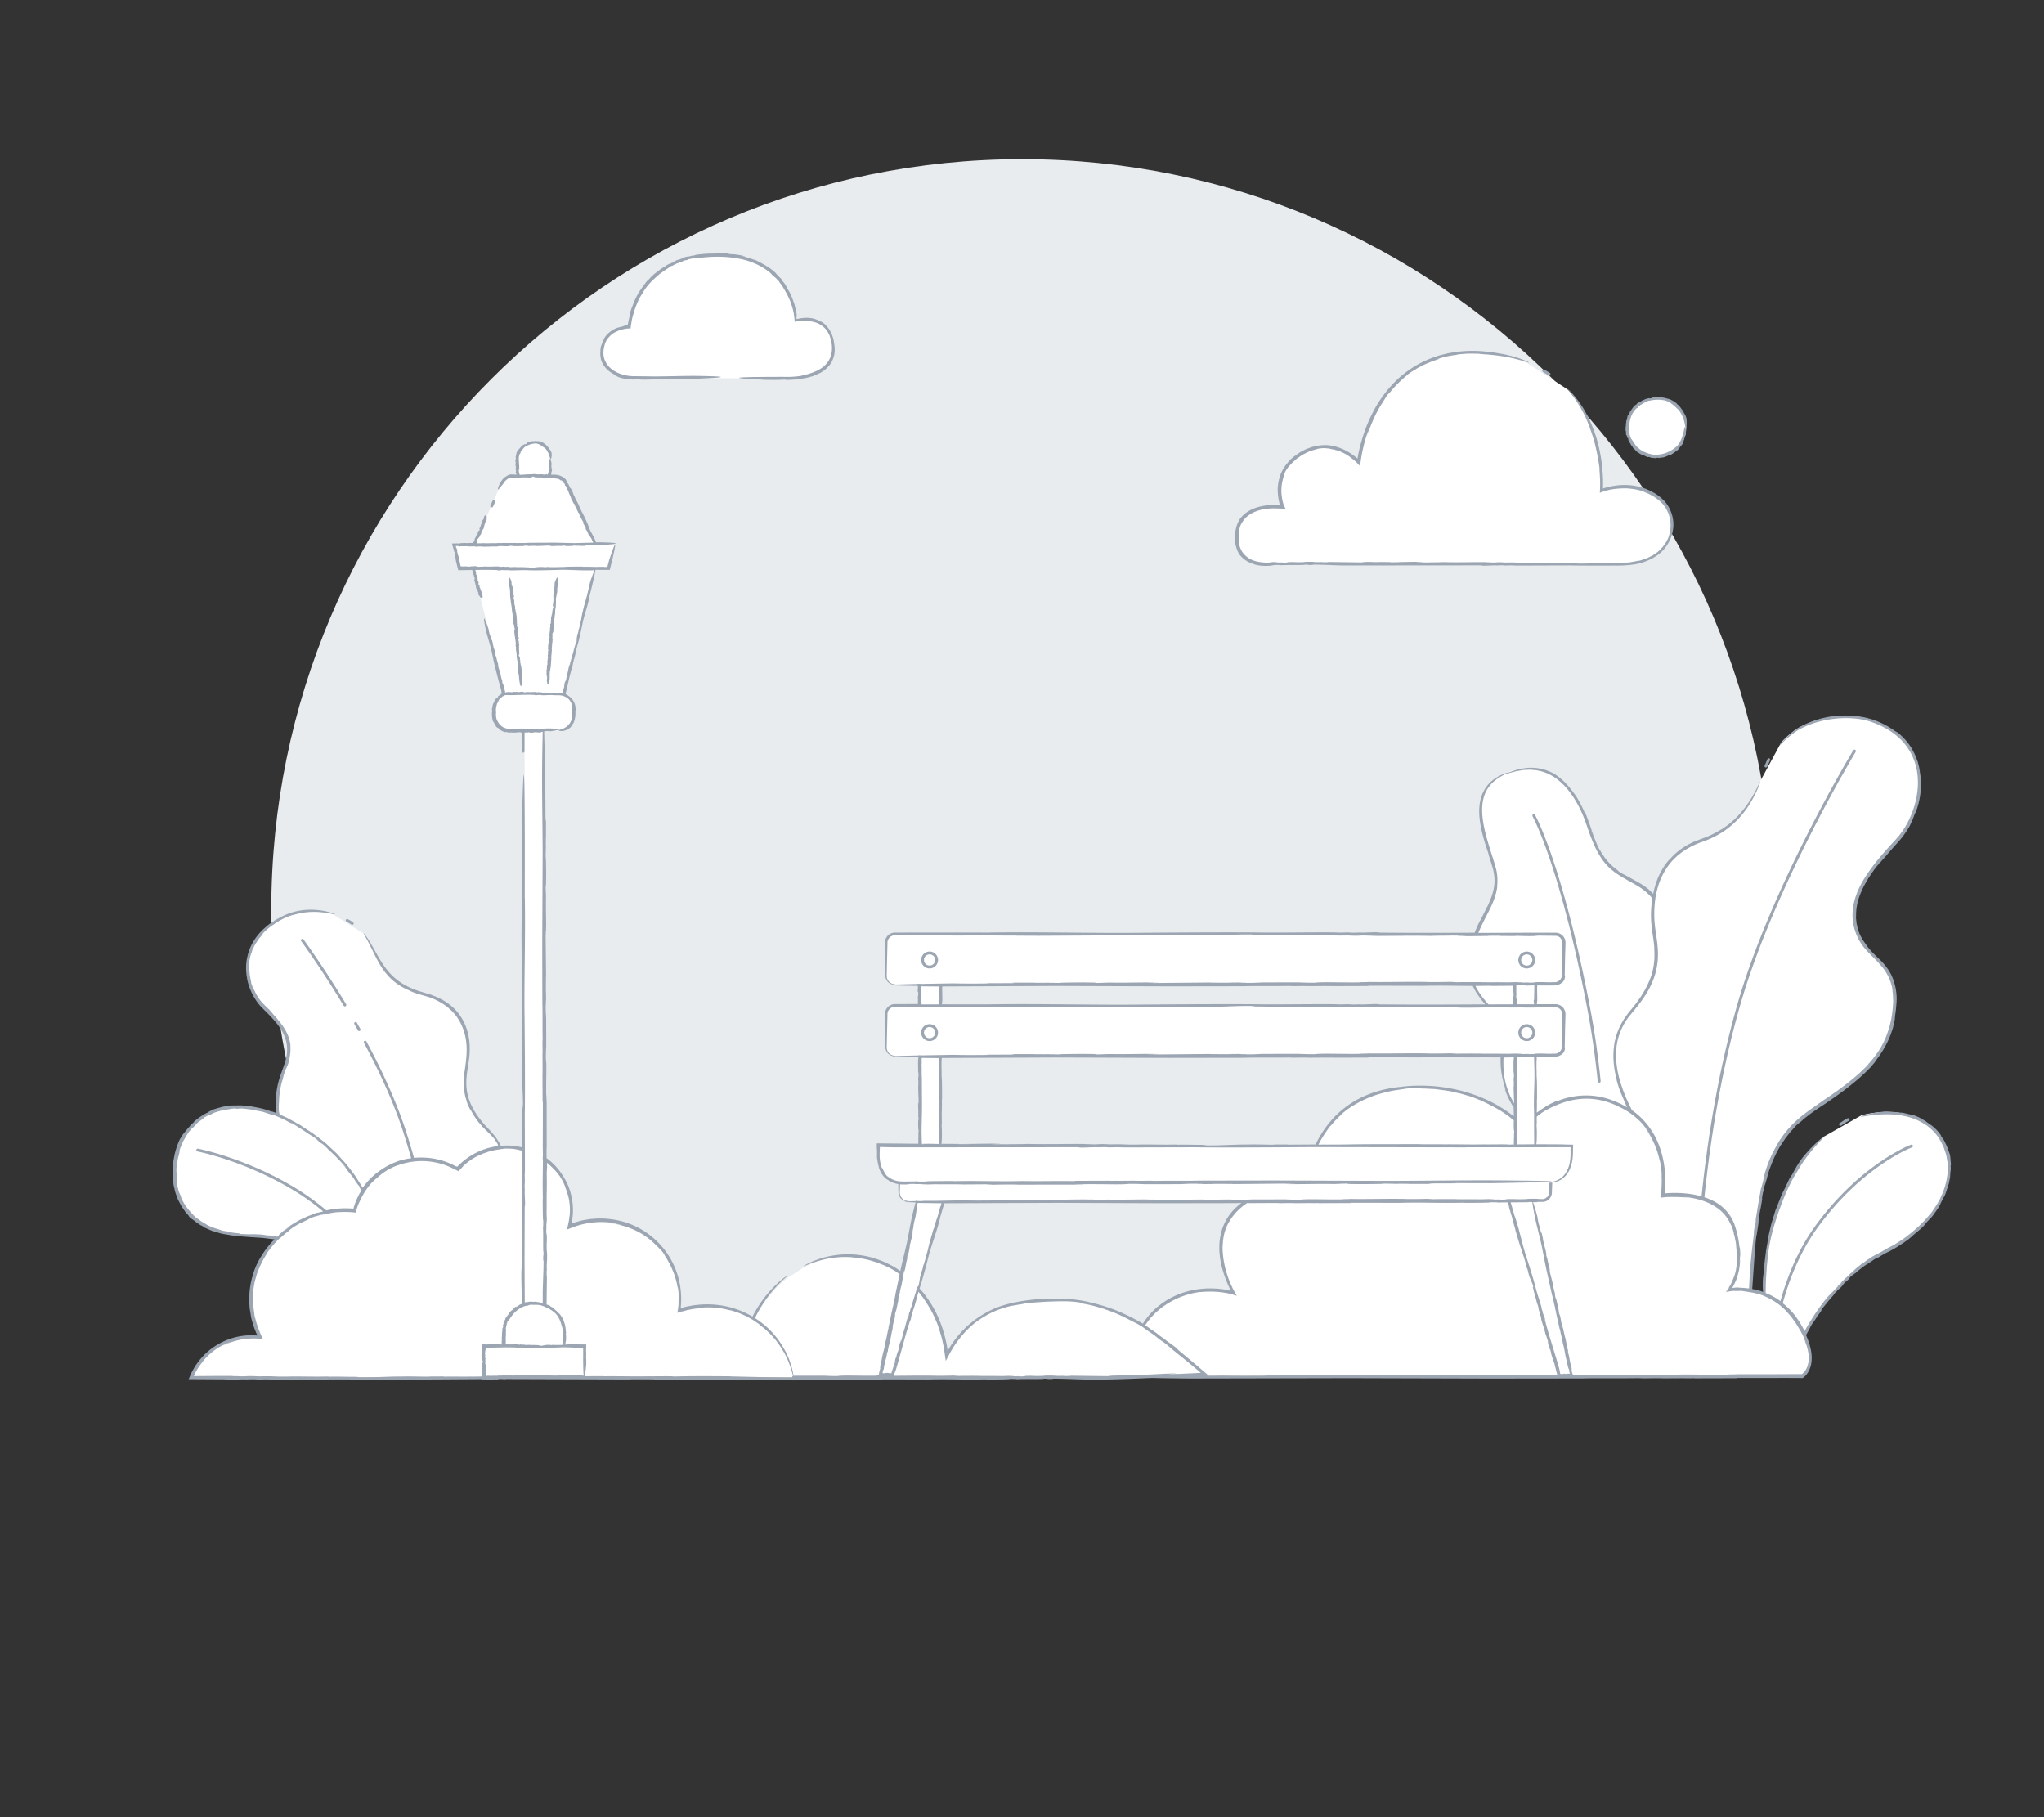 <svg xmlns="http://www.w3.org/2000/svg" xmlns:xlink="http://www.w3.org/1999/xlink" viewBox="0 0 720 640" xmlns:v="https://vecta.io/nano"><rect x="0" y="0" width="720" height="640" fill="#333333" stroke="none"/><g fill="#e8ecef"><path d="M567.85 484c35.44-45 56.6-101.78 56.6-163.5 0-146.05-118.4-264.44-264.44-264.44S95.56 174.45 95.56 320.5c0 61.72 21.15 118.5 56.6 163.5h415.7z"/><circle cx="360" cy="320.5" r="264.44" opacity="0"/></g><path d="M571.35 307.57l.9.58c0-.03-.23-.16-.9-.58zm-50.1 43.88l.16.2c-.06-.07-.1-.15-.16-.2zm153-63.5l-.6 1.27c.01-.01.06-.1.15-.3l.46-.98zm10 113.53c-3.77-6.47-13.2-12.4-28.46-8.72l-13.52 7.67c-2.92 2.6-5.74 5.88-8.4 9.9-10.2 15.46-12.45 33.15-12.53 45.4-1.62-.62-3.18-1.03-4.62-1.28.38-8.24.98-17.45 1.94-23 2.05-11.9 3.35-29.03 19.1-39.9s27.78-18 29.7-35.65-10.17-17.42-13.34-28.57c-3.18-11.15 5.03-20.87 14.4-31.07 9.4-10.2 14.33-34.22-8.83-42.6-6.75-2.44-17.83-2.1-26.48 2.9-1.24.7-4.23 3.1-5.8 4.95l-7.55 13.96c-3.95 10-10.42 17.27-20.38 20.62-10.77 3.62-15.36 11.46-16.8 19.83-1.54-1.83-3.47-3.42-5.84-4.75-8.27-4.65-12.4-5.68-17.05-20.16s-13.83-24.47-28.42-19.12c-15.5 5.68-8.8 21.2-5.17 33.08 2.95 9.7-2.7 14.93-6.28 24.1H315.27a2.95 2.95 0 0 0-2.95 2.95v11.64a2.95 2.95 0 0 0 2.95 2.95H324v7.66h-8.72a2.95 2.95 0 0 0-2.95 2.95v11.64a2.95 2.95 0 0 0 2.95 2.95H324v31.7h-14.4v2.8c0 5.36 2.32 9.76 7.33 10.27v3.45a2.95 2.95 0 0 0 2.95 2.95h3.57l-5.62 25.88a32.81 32.81 0 0 0-11.4-5.43c-7.97-2.03-16-.85-23.06 2.8l-6.3 4.1c-4.7 3.77-8.67 8.77-11.52 14.68-7.67-4.83-17.37-6.17-26.43-3.2.86-5.6.03-11.5-2.77-16.9-6.76-13-22.5-18.33-36-12.62 1.46-5.27 1.02-11.05-1.68-16.25a22.08 22.08 0 0 0-7.31-8.17V257.5h5.4a5.46 5.46 0 0 0 5.46-5.46v-2.24c0-2.34-1.48-4.34-3.55-5.1l10.96-44.46h4.85l2.1-8.37H159.8l2.1 8.37h4.85l10.96 44.46c-2.07.78-3.55 2.77-3.55 5.1v2.24a5.46 5.46 0 0 0 5.46 5.46h5.17v15.46l-.7 131.73c-2.54-.63-5.2-.82-7.86-.55-.86-1.94-2.1-3.8-3.83-5.52-11.05-11.06-8.5-18.34-7.56-25.1 1.68-12.2-4.22-20.5-15.45-23.48-9.97-2.64-13.6-7.7-16.97-13.9-.75-1.38-2.74-5.3-4.28-7.32l-10.72-6.73c-7.43-2.03-13-.72-16.54.83-17.6 7.7-15.3 24.25-7.46 31.7s10.78 12.8 7.1 21.72c-2.3 5.6-3.02 10.46-2.36 16.5-18.97-8.04-31.82.78-35.18 11.07-4.64 14.2.8 30.06 22.93 30.9 4.3.16 8.2.56 11.75 1.13-7.16 7.15-10.7 17.36-8.54 27.62a29.09 29.09 0 0 0 2.62 7.37c-4.52-.62-9.3.1-13.68 2.4a22.83 22.83 0 0 0-10.71 11.85H391.6l15.86-.53H635s5.95-3.67.65-14.7c4.6-8.37 13.85-21.9 28.4-29.16 18.86-9.38 27.8-26.25 20.18-39.32zm-352.98-54.86h187.68c1.3 3.04 3.3 5.47 5.18 7.66H331.27v-7.66zm0 25.2H529c-.26 5.3-.06 11.22 4.66 18.26v4.26c-.14-.1-.28-.23-.43-.35l.03-.27c-.01.01-.03.08-.03.27-6.14-4.98-20.7-13.9-43.06-10.1-14.65 2.5-22.35 11.25-26.4 19.64h-132.5v-31.7zm103.36 83.63s-13.74-4.58-25.77 4.58a24.73 24.73 0 0 0-6.2 6.9 41.58 41.58 0 0 0-1.9-1.12c-7.53-4-19.67-10.52-42.2-6.78-14.6 2.42-21.73 11.76-25.05 18.4-1-9.06-4.62-17.35-10.18-23.6l9-30.87h106.84c-1.12.75-2.24 1.64-3.36 2.7-12.02 11.45-1.14 29.77-1.14 29.77zM684.2 400.6l.28.5c.01-.02-.05-.15-.28-.5zm-62 39.68c.01-.04.01-.1.02-.13-.02.1-.02.12-.02.13zm-522.03-64.92c.01-.02.01-.03.02-.04.02-.07.05-.14.07-.2l-.1.24zM557.32 485.4h.4c-.12.01-.28.01-.4.01zm-151.9-.58l-.8-.06-6.47.22v.04l.01.05h.47l.77-.01 3.7-.07c1.98-.04 2.92-.1 2.32-.17zm-131.83 1.13l.35-.01h-.06l-.3.01zm-73.8-69.3l-.2-.4c.01.03.02.05.03.07.06.1.12.22.17.32zm23.1-283.43h53.76s17.9.9 16.78-11.7c-1.04-11.6-12.96-9-12.96-9s-1.1-23.57-29.46-22.72c-27.58.83-29.46 25.2-29.46 25.2s-8.8.12-9.67 8.32c-.68 6.3 5.4 9.9 11 9.9zm1.1.4c.01.02.14.03.52.03l-.52-.03zM293.44 119c.02.04.03.08.05.12l-.05-.12zm290.16 41.9a10.37 10.37 0 1 0 0-20.74 10.37 10.37 0 1 0 0 20.74zm6.6-1.85c.01.01.06 0 .16-.08l-.16.08zm-414.3 81.2l.03.07c-.01-.04-.02-.05-.03-.07zm16.52 72.6l-.03 1.03c.01-.01.02-.27.03-1.03zm-8.42 43.1v-.24a1.85 1.85 0 0 1 .01.24zm8.43-57.54l-.02.03c.01.01.01.01.02-.03zm6.2-129.53l-3.58-1.2-1.65.03c.5-.9.77-2.7.77-6.03 0-3.3-2.67-5.96-5.96-5.96s-5.96 2.67-5.96 5.96c0 3.12.17 5.06.47 6.2h-3.94c-.33-.1-2.32 2.54-2.32 2.54l-9.05 20.85h41.92l-10.7-22.4zm-10.42-1.23c.38 0 .75.06 1.1.14l-2.1.04c.33-.1.66-.18 1-.18zm-18.57 16.5v-.01.02zm35.5-3.5l-.03-.04.01.01zm118.42 213.07c-.02.01-.03.1-.03.38l.03-.38zm8.14-16.4c0-.06-.01-.08-.01-.1l.01.1zm106.12-29.97l.4-.01h-.07l-.34.01zm.34 25.2l-.34.01.4-.01h-.07zm-3.7 51.17l.38-.01h-.06l-.32.01zm13.9-225.2H571.2c18.68 0 21.75-16.28 13.5-22.9-9.3-7.45-20.6-2.86-20.6-2.86s1.28-15.2-6.62-28.58c-1.44-2.43-3.18-4.8-5.28-7.02l-14.52-9.48c-2.74-1.03-5.75-1.87-9.08-2.45-45-7.94-49.82 37.8-49.82 37.8s-8.94-10.17-20.4-3.3-6.52 18.76-6.52 18.76-16.74-2.53-16.25 11.18c.37 10.85 12.78 8.86 12.78 8.86zm19.8-41.82l-.32-.01h.05l.27.01zM323.2 346.9l.05.14z" fill="#fff"/><g fill="#9ca5b2"><path d="M562.83 380.86a.5.5 0 0 0 .5.45h.05a.51.51 0 0 0 .45-.55c-.93-9.13-2.2-17.93-3.78-26.13-9.68-50.35-19.23-67.43-19.33-67.6a.52.52 0 0 0-.68-.2.52.52 0 0 0-.2.68c.1.17 9.57 17.16 19.2 67.3 1.58 8.2 2.84 16.95 3.77 26.05zm59.02-110.6c.06.03.13.04.2.04a.5.5 0 0 0 .46-.3l1-2.24c.12-.25 0-.55-.25-.66-.25-.12-.55 0-.66.25l-1 2.26c-.12.25 0 .54.25.65zM240.75 90.7h0l.18-.1zm-24.25 41.35l-.45-.23.45.23z"/><path d="M211.43 124.48l.04.52c.03.67.2 1.2.14 1.28.4 1.63 1.26 2.85 2.2 3.78.96.93 2.04 1.6 3.26 2.16.2.13-.12.05-.6-.17a12.48 12.48 0 0 0 1.29.59c-.05.08-1.04-.38-1.56-.67 1.96 1.26 4.47 1.63 7.1 1.7l.54-.06.15.01c-.01-.03.57-.08.96-.1.37.07-.03.16 1.26.16 1 .07 2.88-.03 4.2-.07-.72-.01-.5-.05-.18-.08l1.5.04.06.1c-.25-.1 1.68-.1 1.9-.13.37.07-1 .06-1.16.1l3.86-.01c1.37-.07-.25-.1.4-.17l3.8-.03-.44-.08 5.17.03c16.96-.68 3.57-.93 3.57-.93-6.68-.2-10.13.06-18.08.12l-7.95-.1c-1.06-.03-2.12-.17-3.3-.48-1.18-.32-2.5-.83-3.86-1.8-1.3-.93-2.3-2.28-2.82-3.78-.5-1.52-.37-3.2.05-4.7.1-.35.17-.8.4-1.22.1-.2.2-.44.33-.66l.45-.64c.65-.83 1.48-1.54 2.22-2.02.2-.1.43-.17.64-.26a6.45 6.45 0 0 1 1.8-.74l-.03.03a7.15 7.15 0 0 1 1.34-.35c.2-.05.4-.06.6-.1l.62-.07-.07.03.9-.04.13-1.25-.01.34.1-.76.1-.62c.07-.4.15-.82.24-1.22a23.94 23.94 0 0 1 .66-2.3l-.12.1c1.13-3.03 1.5-4.2 3.07-6.66v.05c.88-1.63 1.82-2.76 2.82-3.84 1-1.04 2.07-2 3.46-3.2-.1.1.3-.17.27-.13 1.37-1.1 3.02-1.98 2.97-2.14 1.12-.62.96-.43 1.13-.45-.03-.05.94-.6 1.88-.95l-.42.2c.9-.36 1.78-.72 2.7-1l-.58.03c1.48-.4.4.02 1.82-.4l-.05-.1c1.03-.24 1.86-.4 2.7-.47l1.26-.13 1.4-.08c4.22-.44 8.68-.37 12.93.46 4.23.84 8.2 2.68 11.12 5.3l.2.3c.04.17 1.7 1.33 1.8 1.66l.65.64c.14.2.46.65.15.32.5.66.56.66.93 1.13l.45.8c1.73 2.8 2.96 5.42 3.67 8.86a24.61 24.61 0 0 1 .17 1.16l.1.75a23.22 23.22 0 0 1 .08 1.25c.48-.1 1-.2 1.5-.25.27-.04.56-.05.85-.07.58-.03 1.17-.04 1.78-.01 1.2.07 2.44.3 3.6.7 1.14.43 2.12 1.13 2.92 1.9.35.43.7.84.98 1.28.23.46.5.88.67 1.3.24.74.56 1.5.64 2.32.06.4.14.82.18 1.23.01.4.06.83.02 1.25-.05 1.67-.56 3.34-1.57 4.67a9.57 9.57 0 0 1-1.78 1.76c-.68.5-1.4.92-2.17 1.28-1.53.7-3.16 1.18-4.76 1.54-.2.02-.75.17-.75.17-2 .3-4 .4-6.02.33 0 0-7.46-.01-12.07.1-4.62.12-6.4.38 4.9.9l-.15.03c3.36.07 5.47.08 7.8-.06.36.2 2.8.02 3.6-.03l-.07.02c2.05-.3 4.3-.46 6.2-1.24-.07.04-.1.1-.54.25 1.42-.42 3.23-1.4 3.36-1.4 1.55-.9 3.3-2.38 4.14-4.27a9.07 9.07 0 0 0 .8-4.9l.03.16a15.48 15.48 0 0 0-.21-1.5c-.08-.43-.1-.9-.3-1.6-.01-.08-.04-.18-.03-.17a24.17 24.17 0 0 1-.43-1.19c-.18-.44-.44-.88-.66-1.33-.5-.86-1.13-1.64-1.6-2l-.01-.1c-.18-.16-.35-.33-.54-.48l-.6-.4c-.4-.28-.82-.48-1.26-.67.3.17.65.28.94.5-.2-.05-.67-.27-1.33-.63a12.93 12.93 0 0 0-1.18-.44c-.45-.1-.93-.22-1.44-.26a10.48 10.48 0 0 0-2.44-.01c-.8.08-1.66.25-2.3.4l-.06-.74c-.2-.9.25.8-.01-.57.1-.06.15.63.18.27-.25-1.34-.28-2.23-.82-3.83l.05-.1c-.75-2.06-1.38-3.92-2.2-5.15-1.2-1.9-.55-1.46-2.08-3.28-.17-.26-.32-.53-.5-.78-.68-.76-.55-.48-1.32-1.3.1 0-.98-1.04-.47-.62-1.82-1.83-4.15-3.15-7.15-4.65-.36-.07-.93-.28-1.48-.48a9.37 9.37 0 0 0-1.36-.38c-.05-.14-3.26-.85-1.4-.52.16.03.44.1.42.1h.24c-1.83-.6-3.4-.72-5.27-.93.55.1 1.3.16.8.16l-1.74-.2.37-.02c-.86-.13-1.73-.14-2.6-.2l.36.1c-1.27-.12-1.72-.2-3.15-.1-.65.06 1.2.1-.14.13-.85 0-1.9.03-3.03.1-1.12.1-2.3.2-3.37.4.22.05-.36.15-.95.27l-.08-.06c-1.12.32-1.33.33-1.55.34-.2.01-.44-.01-1.52.38l-.36.22c-.97.37-1.23.47-1.54.54-.3.1-.64.14-1.65.73.82-.4.46-.03-.57.4l.23-.18c-.56.28-.73.38-1.1.58.3-.2.12-.2-.67.26l.5-.37c-.48.33-1 .6-1.44.97-1.2.6-2.83 1.98-3.3 2.28 0 0-.57.44-1.14 1-.6.54-1.17 1.2-1.36 1.5.34-.48-.75.68-.5.3l-2.16 2.96c-1.85 2.7-2.6 4.93-3.62 7.66.1-.1-.37 1.36-.15 1.03l-.55 2.36-.2 1.06-.1.48c-.07 0-.13 0-.2.01a5 5 0 0 0-.58.1c-.36.07-.65.2-.87.3-1.34.34-1.6.38-2.3.63l.3-.14a10.9 10.9 0 0 0-2.56 1.45c-.6.48-1.12.95-1.72 1.75-.26.42-.42.66-.54 1.03-.12.36-.37.78-.62 1.6.13-.55-.12.12-.27.75.02-.2.07-.34.05-.32-.03.02-.1.2-.18.6 0 .12-.02.3-.04.48-.01.01-.02.04-.02.02-.1.54-.08.77-.07.8.02.03.01-.15.06-.4.01.03.02-.01.07-.17-.1.27-.1.6-.12.96l-.03.5zm361.4 28.75h0l-.07-.05z"/><path d="M572.62 149.63c.05.22.12-.4.12.06-.1.56-.18 1.42-.1 2.15.08-.08.1.12.15.3l-.07.03c.23.74-.14.32.12 1.05l.13.1c.3.63-.06.4.4 1.07-.12-.28.1-.2.2.17l-.1-.06.18.37c-.1-.1-.12-.02.02.25l-.17-.15.37.46c.1.45.6.97.6 1.2 0 0 .53.8.75.9-.18-.1.15.3-.01.25a4.85 4.85 0 0 1 .94.88l-.05-.03c.74.82 1.52 1.07 2.3 1.64 0-.1.44.17.38.02.47.18.86.4 1.2.54.34.17.63.23.85.1.44.1.5.22.72.27h-.1l1.72.17c.32-.02.36-.16.92-.15-.18.07.05.05.26.04-.13.02-.17.04.1.07a.66.66 0 0 1 .15-.05s.01.01.01.02c.35-.05.28-.08.12-.06.01-.01-.01-.02-.06-.04.37.04 1-.15 1.06-.05 1.02-.26 1.7-.6 2.46-1 .1.01-.05.14-.27.27l.55-.3c.03.07-.3.2-.47.3.73-.2 1.3-.8 2.05-1.2l.1-.16.05-.02c-.02-.03.1-.18.2-.26.14-.03.1.13.4-.16.15-.1.32-.26.5-.45l.44-.6c-.17.17-.15.1-.1-.01.14-.16.28-.2.35-.36l.1.04c-.12.01.26-.5.27-.6.13-.06-.15.3-.14.37.5-.7.26-.34.7-1.08.17-.43-.12.03-.08-.2.2-.35.28-.74.53-1.12l-.14.1a12.93 12.93 0 0 1 .57-1.58c.17-1.38 0-2.13-.1-2.5-.1-.35-.2-.33-.28-.14-.16.38-.3 1.36-.32 1.35-.2.97-.46 1.67-.7 2.43-.3.74-.62 1.54-1.36 2.48a8.28 8.28 0 0 1-1.81 1.53c-.56.36-1.15.7-2.12 1.13-.95.38-2.02.63-3.03.7-.24.08-.57.1-.9.06l-.98-.05-.2-.1c-.2.01-.43-.01-.6-.1l.02-.02c-.3-.02-.6-.12-.75-.15l.02-.02-.34-.1.07-.01c-.5-.1-.98-.34-1.4-.57l-.01.1c-.8-.6-1.22-.64-1.83-1.33h.02c-1.02-.6-1.15-1.37-1.95-2.23.1.1.01-.08.03-.08-.32-.43-.54-.98-.7-.9-.18-.36-.08-.32-.04-.4-.07.03-.22-.28-.33-.58l.08.13c-.12-.27-.2-.56-.28-.85l-.1.2c-.08-.48.14-.16-.01-.6l-.1.03c-.08-.66.02-1.07.1-1.7-.02-1.3.13-2.65.58-3.92.44-1.26 1.18-2.4 2.1-3.2h.13c.1.05.36-.6.5-.57l.17-.23c.08-.03.23-.1.13 0 .2-.15.2-.17.33-.32l.27-.1c.88-.5 1.6-1.04 2.65-1.35.65-.1 1.55-.32 2.5-.35.47-.06.95-.01 1.4-.02l1.22.14c1 .1 2 .63 2.9 1.25.88.64 1.64 1.4 2.38 2.1.03.06.16.17.17.16a10.7 10.7 0 0 1 1 1.57l.16.34a8.73 8.73 0 0 1 .37.85c.3.68.48 1.58.64 2.27.1.7.22 1.2.36 1.08.1-.12.42-.88.23-2.78l.04.04c-.2-1.1-.53-1.78-1-2.4.08-.2-.45-.8-.56-1.05l.03.01c-.5-.48-.78-1.2-1.35-1.58.03.01.08-.02.18.1-.37-.32-.88-.73-.85-.83-.9-.75-2.35-1.54-3.1-1.62l.06-.01c-.44-.03-.5-.2-.98-.25-.02-.02-.05-.03-.04-.04-.46-.04-1.3-.26-1.68-.26l-.02-.07-.9-.04.34.03c-.12.17-.68-.16-1.34.01-.3-.01-.6.14-.9.27s-.58.26-.9.3c-.27.16.22-.2-.2-.03-.04-.1.2-.1.06-.16-.42.14-.73.1-1.23.36l-.05-.06c-.6.4-1.3.47-1.63.85-.6.43-.55.08-1.1.66l-.3.1c-.26.2-.1.25-.4.47-.03-.06-.38.28-.26.1-.67.54-1.07 1.34-1.78 2.2-.03.26-.36.72-.34.93-.07 0-.47 1-.33.4.01-.05.06-.14.07-.12l-.03-.1c-.2.26-.28.55-.35.83l-.2.87c.07-.17.13-.42.13-.24l-.16.56-.03-.13a6.24 6.24 0 0 0-.22.85l.1-.1c-.06.45-.24.6-.16 1.08zM330.42 338.1a2.97 2.97 0 1 0-5.94 0 2.97 2.97 0 1 0 5.94 0zm-4.94 0a1.97 1.97 0 1 1 3.94 0 1.97 1.97 0 1 1-3.94 0z"/><use xlink:href="#B"/><path d="M327.45 366.65a2.97 2.97 0 1 0 0-5.94 2.97 2.97 0 0 0-2.97 2.97 2.98 2.98 0 0 0 2.97 2.97zm0-4.94a1.97 1.97 0 1 1 0 3.94 1.97 1.97 0 0 1-1.97-1.97c0-1.1.9-1.97 1.97-1.97z"/><use xlink:href="#B" y="25.57"/><path d="M498.3 130.25h-.03c-.01.01-.01.02.03 0zm-38.36 67.55h0l.38-.05z"/><path d="M437.07 195.8c1.06 1.28 2.62 2.27 4.47 2.8-.92-.28.38.17.3.17 1.72.5 3.55.58 4.92.5.68-.03 1.3-.1 1.65-.2.3-.03.6-.06.6-.1 2.47 0 2 .05 2.33.12-.01-.04.52-.06 1.3-.08l2.75-.03-.9.02 5.52-.03-1.08-.14c2.93.04.74.17 3.55.14l-.04-.12c4.05.02 6.42.2 10.34.3l48.93-.04.67.1c.3.13 4.18-.2 4.76-.07l1.76-.06c.5.02 1.54.05.66.08 1.63 0 1.67-.02 2.84-.05l1.75.08 18.66-.06c4.06.08 9.92.08 15.86.06 2.94.04 6.06-.13 8.84-.77 2.78-.75 5.2-1.98 7-3.4 2.48-2.03 4.3-5.08 4.8-8.46.57-3.38-.5-7.02-2.7-9.75-.27-.34-.62-.63-.93-.94-.32-.3-.62-.64-.98-.87-.7-.5-1.37-1.07-2.15-1.46l-1.13-.64-1.2-.52c-.78-.38-1.62-.58-2.44-.86-3.33-.88-6.78-.9-9.96-.28a15.77 15.77 0 0 0-.9.18c-.32.08-.57.16-.57.16-.42.1-.83.2-1.24.32l-.27.08-.2.07.02-.37.02-1.1c0-.77 0-1.53-.04-2.3-.05-1.53-.2-3.06-.35-4.58l-.32-2.34c-.25-1.45-.6-3.47-1.24-5.7-.58-2.26-1.47-4.7-2.5-7.07l-.82-1.74c-.27-.57-.6-1.1-.9-1.65a26.52 26.52 0 0 0-1.84-3c-2.5-3.65-4.85-5.67-4.4-5.05.2.33 1.07 1.3 2.54 3.4 1.45 2.1 3.48 5.32 5.28 10.3l-.13-.25c1.13 2.93 1.8 5.42 2.3 7.68a75.38 75.38 0 0 1 1.15 6.47c-.04.35.07 1.64.15 3.03.1 1.4.1 2.88.06 3.6v-.14.4l-.01.64-.07 1.28c.62-.25 1.37-.5 1.88-.67a24.18 24.18 0 0 1 1.22-.31 21.02 21.02 0 0 1 2.48-.41c1.66-.2 3.3-.2 4.88-.14-.14.01-.23.05-1.06.01 1.33 0 2.9.24 4.12.52 1.22.32 2.12.65 2.2.73.7.33 1.5.57 2.23 1.03l1.13.63c.36.25.7.5 1.07.77.77.47 1.32 1.15 1.98 1.73.5.72 1.1 1.36 1.44 2.15.86 1.5 1.17 3.15 1.33 4.6a13.95 13.95 0 0 1-.28 3.56c-.3 1.03-.47 1.75-.87 2.4-.18.34-.36.7-.6 1.1l-.96 1.3a4.82 4.82 0 0 0-.19.22c-.42.46-.97 1-1.58 1.58l-1.06.74c-.37.24-.7.54-1.13.7l-1.18.57c-.38.2-.75.37-1.14.47l-1.9.62-.14-.02-2.48.46c-.83.17-1.68.13-2.52.2l1.9-.1c-.32.1-1.28.13-2.62.17-1.34.02-3.1-.07-4.96.01-3.5-.02-7.1.38-10.72.3-1.73.1 1.52-.14-1.06-.07-.08-.1 1.2-.06.54-.14-2.54.05-4.17-.1-7.3-.03l-.13-.07c-4.1.14-7.7-.1-10.44.03-4.22.06-2.83-.22-7.22-.08l-1.7-.1c-1.88-.02-1.35.12-3.43.07.13-.06-2.63-.05-1.4-.1-4.7-.1-9.57.14-15.78-.03-1.35.12-4.47.05-5.48.14-.17-.05-6.26-.01-2.75-.13.3-.01.83-.01.8.01l.42-.07c-3.54-.14-6.43.08-9.94.05 1.04.02 2.42.02 1.5.07l-3.26-.01.68-.06-4.85-.04.67.08c-2.37-.04-3.2-.17-5.88-.06-1.2.06 2.25.1-.26.13l-11.98-.15c.38.1-.7.08-1.83.1l-.13-.07c-4.3.1-1.58-.16-5.84-.08l-.75.1c-3.85.15-2.08-.15-6.35.05 1.7-.01.8.16-1.28.13l.53-.07c-1.15.02-1.54.05-2.3.03.7-.04.36-.1-1.33-.1l1.14-.1-.8.03h-.44l-.43.07c-.5.08-1.02.12-1.54.15-1.2-.02-2.74-.15-4.05-.5-.64-.2-1.25-.38-1.7-.64a3.5 3.5 0 0 1-.98-.6l-.18-.12c-.1-.08-.3-.17-.46-.33-.34-.33-.85-.73-1.22-1.3l-.3-.4c-.1-.14-.16-.3-.24-.46-.15-.3-.32-.6-.43-.88-.18-.6-.34-1.1-.44-1.37.2.47.02.06.03-.4-.02-.47-.05-.96.03-.58-.14-.62-.23-1.94-.07-3.25.15-1.3.63-2.58 1.06-3.2l-.12.26c1.28-2.5 3.5-3.78 5.75-4.52 2.27-.72 4.67-.95 7.3-.76-.04-.02 0-.02.08-.03h.15c.1.01.24.01.37.02.54.03 1.3.14 1.85.2-.3-.76-.5-1.24-.4-.8-.12-.3-.2-.57-.3-.84l-.14-.42-.06-.24c-.1-.32-.17-.64-.23-.95-.14-.63-.2-1.26-.28-1.86-.1-1.2-.07-2.34.07-3.34.03-.5.16-.97.25-1.4.07-.44.2-.84.3-1.2.2-.75.43-1.34.57-1.82.23-.57.52-.97.75-1.3s.4-.62.6-.84l1.12-1.2-.37.46c.2-.22.35-.44.54-.62l.56-.5 1-.9 1.82-1.26 1.77-.92c.6-.3 1.32-.5 2.1-.8 1.64-.38 1.9-.82 4.98-.68-.5 0-.43.02-.1.04l.66.04c.26.03.55.1.83.14-.73-.12-.95-.14.52.17.22.01.53.08.83.16.01.01.07.03.04.03l1 .28c.2.08.3.12.34.12.04.02-.23-.14-.66-.25.05 0-.02-.03-.28-.12.96.3 2.23.88 3.27 1.43 1.02.6 1.8 1.15 1.86 1.27a20.62 20.62 0 0 1 1.4 1.09c.08.07.27.23.44.4l.5.5c.32.32.65.67.95.98l.32-2.43.25-1.5c.18-.96.38-1.9.6-2.8.43-1.83.94-3.6 1.6-5.42.25-.5-.13.6-.53 1.96a53.9 53.9 0 0 1 1.15-3.3c.05.05-.67 1.9-.98 2.9 1.4-3.88 2.97-8.05 5.7-12.08l.52-.86.17-.23c-.02 0 .12-.24.3-.54s.46-.67.67-.96c.5-.5.07.1 1.6-1.73 1.23-1.44 3.7-3.92 5.7-5.4-1.08.8-.76.5-.3.14.96-.72 1.55-1.08 2.34-1.58l.12.01c.05-.07.6-.43 1.2-.83l1.87-1.03c.64-.25-1.63.9-1.86 1.1 2.12-1.12 2.66-1.4 3.22-1.6l1.04-.44c.24-.1.53-.23.9-.37l1.42-.46c2.42-.86-.47.06.67-.4 1.08-.36 2.2-.57 3.32-.87 1.15-.22 2.35-.4 3.65-.54-.28-.02-.55.02-.83.03 1.06-.2 2.03-.2 2.9-.3l1.28-.1 1.2.01 2.2.03c.7.05 1.4.13 2.13.2 8 .5 12.3 1.9 14.35 2.48 2.06.63 1.93.5.88.01-1.07-.5-3.14-1.24-4.97-1.74s-3.4-.8-3.4-.8c-6.27-1.2-11.2-1.43-16.34-.8l-2.93.47c-.33.07-.66.16-1 .24l-2.03.5c-.68.2-1.36.45-2.07.68-2.8 1-5.82 2.4-8.94 4.62-2.76 1.93-4.74 3.87-6.36 5.7-.84.9-1.52 1.82-2.22 2.68-.64.9-1.3 1.76-1.85 2.68-1.2 1.8-2.2 3.72-3.26 5.98-1.04 2.27-2.06 4.92-3 8.26-.33 1.18-.64 2.38-.9 3.6a54.97 54.97 0 0 0-.36 1.85l-.05.3-.01.04-.1-.08c-.4-.37-.85-.7-1.28-1.03-.9-.64-1.8-1.24-2.78-1.73-1.93-1-4.04-1.66-6.14-1.86-1.6-.13-3.8.04-5.97.7l-1.6.57c-.52.22-1 .5-1.5.75-1 .46-1.8 1.15-2.56 1.67-.42.23-.76.58-1.15.87-.24.22-.48.45-.73.7s-.45.53-.68.8l-.68.8a20.85 20.85 0 0 0-.58.83l.03-.08c-.55.8-.96 1.75-1.34 2.58-.27.86-.57 1.6-.62 2.08V169l-.23 1.15c-.06.4-.08.78-.12 1.16l.01-.4c-.15 1.36-.07 2.75.1 4.1.1.67.22 1.33.37 1.98a12.79 12.79 0 0 0 .2.73l.06.18-.18-.02-.1-.01-.42-.03.24.1c-3.2-.2-5.4.12-7.44.7-1.02.3-2 .7-3 1.28s-2.04 1.36-2.98 2.55l.03-.08c-1.12 1.56-1.62 3.23-1.86 4.78-.24 1.56-.16 3.02.02 4.5.35 1.42.78 2.97 1.9 4.23zm106.46-64.77l1.85 1.14a.45.45 0 0 0 .27.08c.16 0 .32-.08.42-.23a.5.5 0 0 0-.14-.69l-1.9-1.17c-.24-.14-.54-.06-.68.18a.52.52 0 0 0 .18.7zM650.8 393.86c-.74.33-1.18.65-1.66.98l-1.07.7c-.24.14-.32.45-.18.7.1.16.26.25.43.25a.45.45 0 0 0 .25-.07l1.14-.75c.45-.32.84-.6 1.5-.88.25-.1.37-.4.25-.66a.48.48 0 0 0-.65-.27zm-524.74-31a.51.51 0 0 0 .44.26c.08 0 .17-.02.24-.06.24-.13.33-.44.2-.68l-1.23-2.18a.52.52 0 0 0-.68-.2.52.52 0 0 0-.2.68l1.23 2.17zm-19.16-31.98a.51.51 0 0 0-.7-.11c-.22.16-.27.48-.1.7.07.1 6.96 9.44 14.95 22.73.1.16.26.24.43.24a.46.46 0 0 0 .26-.07c.24-.14.3-.45.17-.7-8.03-13.33-14.94-22.7-15-22.8zm15.18-6.28c.38.2 1.42.8 1.7 1.02a.47.47 0 0 0 .3.1c.15 0 .3-.07.4-.2.17-.22.12-.53-.1-.7-.37-.28-1.48-.9-1.84-1.1a.5.5 0 0 0-.68.21c-.13.23-.04.54.2.67zM239 458.04V458c-.01-.02-.01-.02-.02.04zm-137.46-24.38h0l-.37.34zm75.06-189.23v-.01l.04-.08zm5.12-77.95h0l-.06-.04zm-8.7 12.17c.07.03.14.05.2.05.2 0 .37-.1.46-.3l.68-1.5c.12-.25 0-.55-.25-.66-.25-.12-.55 0-.66.25l-.68 1.5c-.12.24-.01.53.24.65zm-12.07 14.58h0l.08.1zm18.23 11.12c-.06 1.27.25 1.9.46 3.38.1 1.32-.04 1.68.16 3.04l.24 1.97c.16.3.08.83.23 1.18l-.06.15c.05.12.1.26.06.4l-.02-.01c.07.18.06.4.1.48l-.02-.01.03.22-.03-.04c.1.3.13.64.13.94l.08-.03c-.04.63.17.84.1 1.4l-.02-.01c.3.7-.04 1.14.25 1.84-.04-.1-.04.04-.06.04.06.33.1.7.28.68.02.25-.03.2-.1.24.07-.01.13.2.15.4l-.04-.1.08.55.13-.12c-.01.3-.16.1-.1.37h.12c.02.4-.14.66-.18 1.06.1 1.62.58 3.33.53 4.86l-.08.08c-.13.04.23.4.12.47l.08.17c-.02.05-.03.16-.07.07.01.16.03.16.08.28l-.06.18c0 .65.2 1.17.25 1.85-.08.82.22 2.33.4 3.2.3 1.2-.05 2.7.3 3.93a.23.23 0 0 0 .05.14l.1 1.16s.5 5.6 1.15 1.24l.03.03c.01-.64-.02-1.04-.2-1.46.17-.1-.03-.52.01-.67h.02c-.17-.37.03-.8-.12-1.16.01.01.06.02.07.1-.05-.27-.12-.63-.03-.66-.1-.64-.13-1.55-.33-1.95l.03.03c-.13-.23-.05-.3-.13-.56.01-.02.02-.04.02-.03-.13-.25-.1-.75-.16-.95h.06l-.07-.5v.2c-.2-.05.08-.4-.08-.76-.01-.35-.45-.67-.4-1.04-.1-.16.15.14.06-.1.1-.02.07.1.14.04-.07-.25.06-.42-.04-.73l.07-.02c-.18-.4.02-.78-.13-1.03-.1-.4.2-.3 0-.72l.08-.18c0-.2-.14-.12-.1-.33.06.01.02-.27.1-.15.05-.48-.24-.94-.13-1.57-.14-.12-.1-.44-.2-.53.05-.02-.05-.62.1-.3.01.03.02.08-.01.08l.08.03c.1-.37-.14-.63-.15-.98-.01.1.01.24-.05.16l-.02-.32.07.06-.01-.5-.07.07c.02-.24.14-.34 0-.6-.07-.1-.08.23-.13-.01l.03-1.2c-.08.05-.1-.06-.12-.17l.07-.02c-.15-.42.15-.17.02-.6l-.1-.06c-.2-.37.13-.22-.1-.63.03.17-.16.1-.14-.1l.08.05c-.03-.1-.06-.15-.05-.23.05.06.1.03.08-.14l.1.1-.16-.3c.05-.25-.08-.63.01-.74 0 0 0-.53-.13-.64.08.1.08-.2.17-.12-.1-.13-.2-.53-.13-.7l.01.03c.03-.6-.22-1-.17-1.56-.08.03-.06-.26-.17-.17-.16-.55.12-1.04-.24-1.2-.04-.25.05-.3.05-.44v.06l-.12-.96c-.05-.17-.2-.18-.2-.5.07.1.05-.03.04-.15.02.07.04.1.07-.06-.02-.02-.04-.05-.05-.08 0 0 .01-.01.02-.01-.04-.2-.06-.16-.06-.07-.01 0-.02.01-.04.04.06-.2-.06-.57.04-.6-.08-.6-.24-1-.33-1.5.05-.06.1.05.15.2l-.05-.35c.08-.01.07.2.1.3.1-.43-.2-.84-.14-1.34l-.07-.1.01-.03c-.03 0-.1-.1-.1-.17.06-.08.16-.01.13-.25.05-.2-.1-.54-.15-.78 0 .14-.04.1-.07.04-.01-.12.05-.2.01-.3h.1c-.08.06-.13-.3-.17-.35.06-.08.08.18.13.2l-.1-.72c-.1-.25-.08.06-.18-.06-.04-.23-.13-.44-.1-.7l-.08.1c-.1-.42-.12-.68-.07-.98-1-3.16-1-.62-1-.62z"/><path d="M182.36 220.96h0l.05.03zm10.17 16.08l-.05.7c.05.26.1-.04.16.1 0 .23.04.45-.04.7l.1-.07c.02.43-.01.68-.12.95.38 3.2.87.75.87.75.3-1.22.12-1.88.2-3.35.17-1.3.36-1.6.42-2.96l.14-1.95c-.1-.3.08-.82 0-1.18l.08-.13c-.02-.12-.04-.27.01-.4h.02c-.04-.2.01-.4 0-.48l.02.01.01-.22.03.04c-.03-.32 0-.64.05-.93l-.1.02c.16-.6 0-.84.16-1.38v.01c-.16-.72.26-1.1.1-1.82.02.1.05-.03.07-.02.01-.33.03-.7-.14-.7.03-.24.07-.2.14-.22-.07-.01-.1-.22-.07-.4l.02.1.03-.54-.15.1c.07-.28.18-.06.17-.33l-.12-.01c.06-.4.26-.6.38-.98.2-1.6.07-3.32.4-4.78l.1-.06c.13-.02-.15-.43-.03-.47l-.04-.18c.03-.05.06-.15.08-.06.02-.16 0-.16-.03-.28l.1-.16c.12-.62.02-1.17.1-1.83.24-.78.23-2.3.23-3.16-.08-1.23.57-2.6.47-3.85a.22.22 0 0 0-.02-.15l.13-1.13s.57-5.5-.9-1.42l-.03-.03c-.13.6-.18 1-.08 1.44-.18.05-.07.5-.14.65v-.02c.1.4-.18.77-.1 1.15-.01-.02-.06-.03-.05-.1 0 .27 0 .64-.1.65-.03.64-.17 1.52-.04 1.94l-.03-.03c.1.24-.01.3.02.57-.01.01-.02.03-.03.03.08.26-.05.74-.03.95h-.07l-.03.5.03-.2c.18.08-.15.37-.07.75-.06.34.3.73.2 1.07.07.18-.12-.16-.08.1-.1 0-.05-.12-.13-.07.02.25-.14.4-.1.7l-.08.01c.1.4-.17.74-.07 1.02.02.42-.25.26-.14.7l-.12.16c-.03.18.1.14.04.34-.06-.02-.08.25-.12.13-.14.45.05.95-.17 1.54.1.14.01.44.1.55-.06.01-.07.6-.15.26-.01-.03 0-.08.02-.08l-.07-.05c-.17.33.02.64-.04.98.03-.1.04-.23.08-.14l-.04.32-.06-.07-.08.47.08-.06c-.06.23-.2.3-.12.57.05.12.12-.2.12.04l-.26 1.16c.1-.03.08.08.08.2l-.08.01c.06.43-.18.14-.14.56l.1.08c.1.4-.17.2-.01.62 0-.17.17-.06.12.14l-.07-.06c0 .1.03.15.01.23-.03-.07-.1-.05-.1.12l-.08-.12.1.33c-.1.23-.04.63-.15.72 0 0-.1.5 0 .64-.06-.1-.1.17-.2.08.06.14.1.55-.01.7l-.01-.03c-.14.58.02 1.02-.13 1.54.1-.02.02.26.13.2.06.56-.32.97 0 1.2-.01.25-.1.3-.14.4v-.06l-.07.95c.02.18.17.22.1.52-.05-.1-.05.02-.06.14 0-.07-.02-.1-.08.05.02.02.03.06.03.1-.01 0-.01.01-.02 0 0 .2.03.16.04.07.01.01.02 0 .04-.03-.1.2-.05.56-.16.57-.03.58.04 1 .04 1.5-.06.05-.1-.07-.1-.2l-.01.34c-.08-.01-.03-.2-.03-.3-.17.4.05.85-.12 1.32l.05.1-.01.03c.03 0 .07.1.07.2-.08.06-.16-.02-.18.22-.1.18-.02.54 0 .78.02-.13.06-.08.08-.03-.01.12-.08.18-.06.27h-.1c.1-.04.07.32.1.37.01.07.04-.18-.01-.22z"/><path d="M193.5 223.58h0l-.05-.05zm175.9 122.6l.03.02c.02-.01.02-.01-.03-.02zm0 25.2l.03.02c.02-.01.02-.01-.03-.02zM312 483.5h0l.13-.05zm58.5-60.97l.03.02c.02 0 .02-.01-.03-.02zm-58.8-7.66l-.1-.12-.3-.26c.14.13.25.27.4.38zm179.7 2.23l-.03-.02c-.02.01-.02.01.03.02zm184.4-148.42v.04c.01.02.02.02.01-.04z"/><path d="M687.23 410.33l-.07-1.03c-.02-.35-.13-.7-.2-1.04-.02-.26.12.1.23.66l-.28-1.52c.08 0 .27 1.14.38 1.76-.06-.6-.18-1.2-.3-1.83l-.2-.93-.33-.9-.7-1.87-.9-1.88-.32-.5-.08-.15c-.02.02-.4-.5-.64-.84-.16-.38.16-.08-.7-1.2-.65-.92-2.15-2.35-3.37-3.16.6.5.4.37.1.18-.54-.44-.84-.72-1.32-1v-.12c.1.1-.3-.12-.76-.4l-1.12-.55c-.32-.25 1 .46 1.17.5l-1.87-.98c-.33-.12-.63-.32-1.95-.8-1.44-.4.23.17-.48.02l-.94-.3-.97-.22-1-.24-1.07-.2.46.16-1.66-.23-1.4-.1c-.88-.1-1.66-.1-2.5-.15-1.15.02-2.15.2-3.04.28l-2.3.42c-1.32.28-2.2.58-2.8.74-1.15.37-1.04.46-.4.37.66-.06 1.85-.26 2.88-.43l1.9-.2c3.5-.3 6.16-.22 8.93.2 2.74.46 5.7 1.23 9.13 3.58 2.9 2.22 4.23 4.16 5.23 6.23l.76 1.6.6 1.8c.25.63.33 1.34.48 2.1l.2 1.2.07 1.34c.15 3.57-.77 7.38-2.3 10.57-.54 1.6-2.26 4.06-3.38 5.72-.16.2-.35.38-.54.56-.42.55-.93 1.18-1.4 1.68l.01-.05c-.62.83-1.52 1.58-1.85 1.98l.02-.05-.88.9.13-.17c-1.32 1.22-2.7 2.48-4.07 3.4l.16-.01-1.86 1.3-1.54 1-1.5.95-1.86.96.03-.04c-1.7 1.04-3.15 1.82-4.6 2.57-.36.2-.73.37-1.1.6l-1.07.7a52.4 52.4 0 0 0-2.35 1.67c.42-.32-.2.1-.2.05-1.5 1.23-3.13 2.53-3.04 2.68-1.08.9-.9.72-1.08.8.06.05-.83.9-1.64 1.65l.35-.36-1.15 1.08-1.1 1.14.53-.35c-1.2 1.17-.42.18-1.5 1.36l.1.07c-.83.8-1.44 1.5-2.08 2.13-.62.66-1.3 1.27-2 2.14-2.4 2.93-4.56 6.2-6.54 9.5l-1.1 1.96c-.77-1.52-1.63-3.03-2.7-4.5-1.25-1.88-2.93-3.65-5-5.3 1.9-7.05 5.6-17.46 12.28-26.66 15.7-21.6 33.08-28.17 33.25-28.24.26-.1.4-.38.3-.64a.5.5 0 0 0-.64-.3c-.18.07-17.82 6.73-33.72 28.6-6.63 9.1-10.34 19.4-12.3 26.52-.22-.17-.43-.33-.4-.3-1.52-1.1-3.22-1.95-4.8-2.6l.1-4.45.32-4.94.46-4.28c.78-7 3.45-14.76 6.18-21.35a2.91 2.91 0 0 0 .21-.46c.07-.17.12-.3.1-.3.98-1.95 1.85-3.96 3.04-5.8l.67-1.13c.44-.7.97-1.7 1.7-2.78a60.65 60.65 0 0 1 5.07-6.51c1.64-1.83 2.9-3 2.48-2.84-.2.1-.82.5-1.92 1.47-1.1.96-2.68 2.45-4.65 4.8l.08-.15c-2.3 2.84-3.38 4.88-4.55 7.1-.17.13-.57.77-.96 1.46-.34.73-.7 1.5-.9 1.88l.02-.08c-.43 1.03-.95 2.04-1.47 3.05-.5 1.02-.9 2.07-1.24 3.08.02-.08-.01-.14.17-.6-.54 1.46-1.32 3.45-1.4 3.54l-.88 2.87c-.3 1-.65 2.02-.86 3.03-.45 2-.94 3.84-1.04 5.04v-.17c-.13 1.36-.3 1.73-.5 3.23-.03.08-.05.18-.06.17l-.68 5.46-.08.07c-.1.97-.15 1.95-.23 2.93l.1-1.1c.18.4-.34 2.2-.28 4.34-.04 1 .01 2 .07 3.03v.01c-.5-.2-1.02-.36-1.5-.5l-1.5-.36c-.3-.06-.54-.1-.8-.14l.85-12.2c-.13.52-.01-1 .12-2.57l.1-.17c.23-3 .37-3.54.47-4.08.1-.54.2-1.06.63-4l-.04.53.04-.53.07-1.06c.36-2.7.5-3.4.68-4.2s.3-1.65.78-4.6c-.43 2.33-.4 1.06.23-1.8l-.08.74c.3-1.58.43-2.1.68-3.15-.16.95-.06.5.57-1.77l-.33 1.55c.35-1.44.68-2.9 1.13-4.3.27-.82.63-1.73 1-2.68.35-.96.8-1.9 1.22-2.8.4-.9.86-1.7 1.23-2.36.37-.66.67-1.2.9-1.46l.65-.98.68-1.04.9-1.16.95-1.23 1-1.1c.54-.58.96-1.1 1.27-1.42-.5.53 2.08-1.76 1.33-.98.35-.32.82-.86 1.48-1.36l2.17-1.68c1.6-1.13 3.25-2.25 4.22-2.87l-.35.25c3.52-2.36 6.5-4.45 9.28-6.63s5.4-4.4 8.07-7.22c-.15.1.48-.6 1.03-1.24.52-.68.98-1.3.63-.93 2.46-3.15 4.2-6.4 5.24-9.22l.7-2.02c.18-.64.3-1.25.43-1.8.12-.56.25-1.07.3-1.54s.08-.9.1-1.25c.3-1.78.35-2.86.43-3.7l.1-1.18c.01-.38 0-.78-.01-1.25l.05.87c.02-3.43-.6-5.62-1.25-7.5l-.57-1.37c-.2-.44-.47-.86-.72-1.3-.23-.45-.54-.88-.87-1.33l-.5-.7-.6-.7c-1.65-1.9-2.16-2-5.14-5.26 1.02 1-.27-.27-1.24-1.6.67.8.85 1.07-.4-.67l-.7-.98c-.01-.02-.05-.1-.02-.06-1.27-2.38-1.05-1.97-.5-.84-.04-.05 0 .05.16.4-.28-.65-.7-1.38-.96-2.22-.14-.4-.3-.83-.42-1.25l-.28-1.26c-.22-.8-.2-1.56-.3-2.12-.07-.56-.02-.94 0-1.03-.07-4.1 1.22-7.5 2.73-10.48 1.55-3 3.4-5.64 5.58-8.34.54-.57-.46.7-1.66 2.32a87.24 87.24 0 0 1 3.06-3.84c.03.08-1.78 2.2-2.68 3.4 1.82-2.28 3.78-4.58 5.86-6.94 1.03-1.2 2.14-2.34 3.2-3.66a33.92 33.92 0 0 0 2.84-4.26l.6-1.32c.07-.12.13-.25.2-.37-.02 0 .12-.36.32-.84.2-.47.4-1.1.6-1.57.2-.44.23-.42.36-.68.12-.27.36-.82.83-2.48.38-1.3.78-3.23.94-5.28a27.37 27.37 0 0 0-.18-5.99c.2 1.92.08 1.3-.01.48-.23-1.7-.36-2.7-.77-3.98l.03-.15c-.06-.1-.35-1-.77-2-.25-.6-.57-1.2-.82-1.72l-.6-1c-.2-.45.13.13.56.86l.93 1.88c-1.4-3.2-2.1-3.82-2.55-4.56-.57-.65-.96-1.5-3.57-3.8-2.96-2.23.48.48-.97-.55-2.6-1.98-5.46-3.4-8.97-4.63.37.15.74.28 1.1.47-2.87-1.03-5.3-1.32-7.48-1.5-2.17-.15-4.1-.1-6.15.05-5.63.7-9.77 2.42-12.65 4.08-1.46.8-2.5 1.77-3.4 2.53a28.85 28.85 0 0 0-2.05 2c-1.9 2.27-1.66 2.23-.55 1.02 1.06-1.13 3.36-3.15 5.48-4.52 1.08-.6 2.17-1.15 2.96-1.48.4-.18.72-.32.95-.4.23-.1.35-.13.35-.13 4.05-1.55 7.88-2.13 11.47-2.3 3.6-.1 7.03.22 10.28 1.33 1.63.6 3.3 1.27 4.88 2.17a23.36 23.36 0 0 1 4.66 3.28c2.95 2.64 5.5 6.5 6.46 11.56.76 4.47.26 8.24-.56 11.43-.83 3.2-2 5.88-3.48 8.38a29.86 29.86 0 0 1-2.54 3.61c-.96 1.13-2.13 2.32-3.27 3.6-1.16 1.3-2.4 2.68-3.68 4.25s-2.65 3.3-4 5.35c-2.6 3.82-4.8 8.4-5.1 13.35-.3 4.93 1.6 9.87 4.73 13.3 1.45 1.64 3.68 3.6 5.57 5.9 1.95 2.25 3.13 5.07 3.64 7.46l.2 1.88c.1.84.1 1.76.16 2.68-.02.92-.1 1.85-.17 2.7l-.01-.1c-.05 1.27-.33 2.6-.48 3.8l-.65 2.8v-.1c-.3 1-.63 1.96-.95 2.94l.14-.5c-1.4 4.22-4.08 8.04-6.85 10.98l.3-.2c-3 3.15-5.33 5-7.56 6.8-2.28 1.76-4.52 3.4-7.82 5.6l.08-.08-5.62 3.95-2.5 1.88c-.8.64-1.53 1.34-2.3 2-2.93 2.8-5.6 6.04-7.86 10.78.55-1.18-.3.48-.25.38-.5 1.1-1.03 2.2-1.42 3.3-.44 1.08-.78 2.12-1.05 3.03-.58 1.8-.8 3.1-.76 3.14-.86 3.38-.72 2.75-.9 3.17.02 0-.01.18-.06.5l-.23 1.3c-.2 1.07-.44 2.5-.68 3.83l.2-1.24-1.24 7.66.4-1.48c-.7 4.05-.36 1-.9 4.92l.12-.04c-.7 5.66-1.1 9-1.5 14.5l-.26 5.07c-.17-.01-.27 0-.28.02a26.6 26.6 0 0 0-2.25-.21c-.5-.04-.82-.05-1-.06-.4-.02-.33-.05-.6-.08.01.02-.3.03-.8.08-.33.02-.4.03-.55.06-.14.01-.36.06-.48.06.07-.1.14-.2.22-.33l.1-.2.06-.1.1-.2c.3-.58.6-1.2.85-1.83-.17.47-.38.92-.58 1.37.7-1.38 1.18-2.85 1.52-4.35.2-.74.28-1.5.4-2.26.06-.76.17-1.52.18-2.3-.04.6-.2 1.2-.27 1.78l.15-1.45.04-.85c.02-.4.05-.56.07-.7.04-.28.08-.54-.12-2.86l-.1.07c-.36-3.34-1-5.9-1.88-8.42-1-2.46-2.54-4.8-5.25-6.75-1.6-1.14-3.4-1.97-5.25-2.58 1.98-19.38 5.67-43.35 12.52-67.37 11.87-41.6 40.5-89.03 40.78-89.5.14-.24.07-.54-.17-.7-.24-.14-.54-.07-.7.17-.3.48-28.98 48.03-40.9 89.75-6.85 24-10.54 47.95-12.53 67.35a30.18 30.18 0 0 0-3.39-.76c-1.7-.28-3.43-.42-5.15-.46-.86-.02-1.73-.01-2.6.03-.43.02-.86.04-1.3.08l-.37.03-.18.02.03-.27.1-.93c.05-.65.08-1.3.1-1.95a42.01 42.01 0 0 0-.09-3.89c-.2-2.6-.64-5.16-1.37-7.65-.76-2.48-1.78-4.9-3.17-7.08a26.27 26.27 0 0 0-5-5.86c-.68-.6-1.4-1.14-2.14-1.66-1.8-3.52-3.34-7.2-4.33-10.77-1.06-3.74-1.42-7.38-1.2-10.4.26-4.27 1.9-8.6 4.75-12.15 2.96-3.5 6.06-7.27 7.93-11.74.97-2.2 1.58-4.6 1.86-7s.16-4.84-.13-7.18c-.28-2.35-.72-4.63-.9-6.87-.17-2.23-.14-4.5.06-6.67.04-.28.07-.8.14-1.23.06-.44.1-.8.1-.8.83-5.27 3.08-10.4 6.94-14.06l.62-.58c.38-.4 1.05-.85 1.83-1.47a28.23 28.23 0 0 1 7.09-3.6c3.1-1.07 6.47-2.72 9.32-5 2.9-2.23 5.24-5 6.95-7.6 3.38-5.24 4.52-9.45 4.07-8.5-.3.44-.96 2.17-2.76 5.28-.92 1.53-2.14 3.4-3.9 5.46-1.75 2.06-4.1 4.25-7.25 6.2l.3-.25c-1.85 1.18-3.66 2.05-5.37 2.75l-2.54.94c-.82.34-1.65.58-2.4 1-3.03 1.43-5.52 3.25-7.6 5.6-.2.16-.6.6-1.13 1.17-.46.63-1.07 1.4-1.58 2.27l-.76 1.32c-.23.45-.42.9-.62 1.32-.42.83-.65 1.6-.87 2.1l.06-.2a38.48 38.48 0 0 0-1.2 4.46 18.07 18.07 0 0 0-2.26-2.1c-2-1.58-4.36-2.66-6.65-4.02l-1-.5-.27-.17c-.01.04-1.06-.53-1.73-.95-.3-.23-.26-.27-.42-.4-.15-.16-.55-.4-1.55-1.22-.76-.68-1.84-1.66-2.77-2.9-.96-1.2-1.82-2.6-2.44-3.8.66 1.3.42.9.1.36a53.13 53.13 0 0 1-.71-1.5c-.18-.45-.35-.86-.56-1.32l.03-.1c-.13-.1-1.38-3.24-1.5-3.68-.1-.37.1.1.3.72l.6 1.48c-1.83-4.98-.82-2.5-2.7-7.53-1.15-2.63.1.52-.48-.72-1-2.3-2.12-4.52-3.7-6.95l.43.8-.94-1.4-.96-1.2c-.58-.8-1.24-1.4-1.8-2.04s-1.22-1.1-1.8-1.65c-.6-.5-1.26-.92-1.9-1.4-3.9-2.2-7.5-2.4-10.04-2.14-2.6.25-4.28.9-5.37 1.3-2.17.82-1.97.92-.75.53.6-.15 1.47-.38 2.4-.65.47-.13 1-.17 1.5-.27.5-.07 1-.2 1.5-.22l1.4-.07.62-.03c.2.01.37.03.54.04l1.07.1c3.3.35 5.98 1.66 8.15 3.34 2.17 1.7 3.88 3.73 5.4 5.98 1.5 2.27 2.82 4.78 3.96 7.72 1.14 2.92 2.1 6.4 3.9 10.17.77 1.67 1.64 3.12 2.53 4.4.93 1.26 1.9 2.34 2.94 3.25 2.07 1.78 4.15 2.93 6.17 4.08 2.03 1.16 4.1 2.18 6.08 3.85.8.68 1.63 1.47 2.4 2.4-.57 3.52-.65 7.12-.17 10.46-.04-.2-.1-.3-.24-1.53.2 1.94.6 4.18.83 5.97.25 1.8.32 3.15.26 3.3.15 2.24.03 4.7-.55 7.15-.56 2.45-1.63 4.82-2.82 7-.64 1.07-1.24 2.13-1.95 3.08l-1 1.42-1.03 1.3c-1.33 1.65-2.6 3.17-3.36 4.45l.2-.35c-.47.7-.78 1.34-1.1 1.88l-.8 1.6c-.44 1.06-.94 2.17-1.35 4.03-.06.2-.13.46-.13.42-.36 1.82-.65 4.52-.45 7.12.16 2.6.7 5.06 1.08 6.5l-.01.2c.63 2.36 1.46 4.65 2.42 6.9a70.49 70.49 0 0 1-1-2.54c.3.54 1.03 2.6 2.24 5.25a28.29 28.29 0 0 0-2.54-1.37c-2.28-1.08-4.66-1.9-7.1-2.36-4.9-.96-9.92-.37-14.34 1.3l-1.07.33c-.25.04-1.85.76-3.38 1.7-1.48.9-2.88 1.94-3.37 2.25.03-.92.1-1.84.01-2.7.01.06.06.1.06.42-.02-1.05-.06-2.48.04-2.56-.03-2.5.02-6-.14-7.6l.03.1c-.1-.9-.02-1.18-.07-2.2.01-.06.02-.13.03-.12-.1-1-.02-2.9-.06-3.7l.07-.05v-1.2l1.77-.01-1.17.03 3.64-.01 1.82-.01c.56.01 1.34 0 1.96-.3-.5.2-1.1.22-1.57.16 1.03.03 1.62-.3 1.93-.47.32-.2.42-.27.53-.34.1-.07.2-.15.43-.42.2-.28.6-.8.66-1.86l-.12.05.13-6.9.1-3.2.04-1.7c.02-.7-.18-1.45-.62-2.1-.46-.66-1.17-1.15-1.95-1.37-.37-.12-.85-.14-1.16-.13h-6.35c0-.1 0-.18.01-.3.06.05.05-1 .1-.54.1-1.73-.1-3.53.02-5.76l1.57-.01-1.17.03 3.64-.01 1.82-.01c.56.01 1.34 0 1.96-.3-.5.2-1.1.22-1.57.16 1.03.03 1.62-.3 1.93-.47.32-.2.42-.27.53-.34.1-.07.2-.15.43-.42.2-.28.6-.8.66-1.86l-.12.05.13-6.9.1-3.2.04-1.7c.02-.7-.18-1.45-.62-2.1-.46-.66-1.17-1.15-1.95-1.37-.37-.12-.85-.14-1.16-.13h-5.1l-8.22.02-13.65.05a69.83 69.83 0 0 1 2.36-5.03c1.65-3.22 3.44-6.48 4.1-10.04a4.18 4.18 0 0 0 .16-1c.03-.36.04-.66.04-.66.2-2.18.02-4.4-.6-6.5-.57-2.08-1.26-4.07-1.88-6.1l-.74-2.44c-.45-1.52-1.05-3.65-1.53-6.1-.45-2.44-.77-5.24-.4-7.92.2-1.34.56-2.63 1.1-3.8s1.3-2.16 2.1-3c1.6-1.68 3.4-2.6 4.55-3.2 1.2-.54 1.75-.82 1.35-.75-.37.13-1.83.37-4.24 1.85-1.2.74-2.6 1.86-3.83 3.67-1.2 1.8-2.1 4.33-2.2 7.33l-.01-.32c-.14 3.57.48 6.42 1.06 8.93.62 2.5 1.34 4.7 2.13 6.98.06.78 1.8 5.45 1.94 7.02l-.03-.15c.43 2.03.36 4.2-.12 6.24s-1.33 4-2.16 5.84c.05-.15.05-.25.44-1.1-.6 1.35-1.4 2.9-2.04 4.18s-1.14 2.23-1.23 2.3c-.55 1.14-1.1 2.4-1.62 3.7l-1.55.01c-10.96.04-21.74.07-31.74-.04l-.88-.1c-.38-.13-5.52.2-6.28.07l-2.33.06c-.65-.02-2.03-.05-.87-.08-2.15-.01-2.2.02-3.75.05l-2.3-.08c-8.5-.06-15.7.1-24.63.06-10.73-.16-30.92-.01-42.56.07-16.35.2-35.38-.32-52.12-.1-.27-.01-.76 0-1.18.01s-.76.03-.76.03l-15.33-.02-10.73.01-4.78.01-2.5.01c-1 .01-1.97.5-2.6 1.25-.32.38-.55.83-.68 1.3-.14.47-.13 1-.12 1.38l.02 2.45.04 4.6.05 3.94c-.02.6.14 1.27.4 1.75a3.3 3.3 0 0 0 1 1.11c.74.5 1.43.56 1.78.55s.4-.06.16-.1c-.24-.05-.87-.07-1.64-.6-.37-.27-.77-.68-1-1.27a3.06 3.06 0 0 1-.23-.99c-.01-.36.02-.76.02-1.18l.16-6.34.1-4.2c-.08-1.38 1.12-2.78 2.7-2.67-.14.01-.22.03-.33.04l19.4-.07c.9.17 6.9.02 8.85.07l-.2.01c5.12-.13 10.54.1 15.47-.01-.2.01-.3.06-1.43.06l8.78.04 26.06-.14-.38.03c3.13-.1 4.06-.02 7.56-.07.2.01.44.02.4.03 3.4-.1 9.96-.02 12.72-.06l.18.07 6.8-.02-2.54-.01c.88-.18 5.14.12 10.07 0 4.6.02 9.36-.38 14.15-.3 2.3-.1-2 .14 1.4.07.1.1-1.6.06-.72.14 3.35-.05 5.5.1 9.64.03l.17.07c5.4-.14 10.18.1 13.78-.03 5.57-.06 3.73.22 9.53.08l2.25.1c2.48.02 1.78-.12 4.53-.07-.17.06 3.48.05 1.86.1 6.22.1 12.63-.14 20.83.03 1.78-.12 5.9-.05 7.24-.14.22.05 8.27.01 3.64.13-.4.01-1.1.01-1.05-.01l-.55.07c4.67.14 8.5-.08 13.12-.05-1.37-.02-3.2-.02-1.98-.07l4.3.01-.9.06 6.4.04-.88-.08c3.13.04 4.24.17 7.77.06 1.6-.06-2.97-.1.34-.13l5.44.06 1 .02a2.38 2.38 0 0 1 .79.17c.5.2.93.6 1.18 1.1.27.5.26 1 .24 1.76l-.03 4.14c.1-.5.08.94.1 2.42l-.07.17c.05 2.84.01 3.36-.03 3.87a6.76 6.76 0 0 1-.04.4c-.01.12-.03.27-.1.47-.1.36-.33 1.05-1.3 1.52.1-.07.2-.13.3-.2a2.16 2.16 0 0 1-1.01.48c-5 .16-2.72-.15-8.35.05 2.23-.01 1.05.16-1.7.13l.7-.07c-1.52.02-2.03.05-3.04.03.9-.04.48-.1-1.76-.1l1.5-.1-4.23.13c-3.26-.08-8.44.02-9.78-.08 0 0-7.02-.05-8.63.06 1.4-.07-2.46-.1-1.36-.18-1.82.08-7.2.14-9.34.06l.4-.01c-7.95-.1-13.6.12-20.73.01.33.1-3.44.04-2.5.15-7.38.1-13.46-.23-16.13.12-3.36.02-3.98-.08-5.72-.1l.8-.02-12.8.02c-2.33.03-2.7.2-6.88.15 1.35-.06-.36-.05-1.92-.05 1-.01 1.3-.03-.74-.08-.3.02-.74.03-1.15.04-.02-.01-.1-.01-.06-.02-2.6.02-2.16.04-.94.05-.06.01.04.02.42.04-2.7-.08-7.55.01-7.88-.1l-20 .18c-.73-.06.8-.1 2.7-.13l-4.63.02c.04-.08 2.66-.05 4.1-.06-5.52-.13-11.37.13-17.84.01l-1.34.06-.4-.01c.01.02-.35.04-.83.05l-1.56.04c-.9-.07.06-.16-3.14-.16-2.53-.07-7.2.03-10.5.07 1.8.01 1.2.05.44.08-1.6 0-2.52-.07-3.76-.04l-.12-.07c-.22.07-4.27.08-4.8.1-.9-.07 2.48-.06 2.88-.1l-9.63.01c-3.43.07.62.1-1.02.17l-9.45.03 1.1.08c-5.68.07-9.08.06-12.9-.03l-11.2.2c0-.01.01-.02.01-.04h-1.18v.07c-17 .4-6.02.6.12.67.14 1.44-.16.78.05 2.42-.01-.65.16-.3.13.5l-.07-.2c.02.44.05.6.03.9-.04-.26-.1-.14-.1.5l-.1-.44.13 1.23c-.03.43-.03.97-.03 1.47h-.9l-4.78.01-2.5.01c-1 .01-1.97.5-2.6 1.25-.32.38-.55.83-.68 1.3-.14.47-.13 1-.12 1.38l.02 2.45.04 4.6.05 3.94c-.02.6.14 1.27.4 1.75a3.3 3.3 0 0 0 1 1.11c.74.5 1.43.56 1.78.55s.4-.06.16-.1c-.24-.05-.87-.07-1.64-.6-.37-.27-.77-.68-1-1.27a3.06 3.06 0 0 1-.23-.99c-.01-.36.02-.76.02-1.18l.16-6.34.1-4.2c-.08-1.38 1.12-2.78 2.7-2.67-.14.01-.22.03-.33.04l19.4-.07c.9.17 6.9.02 8.85.07l-.2.01c5.12-.13 10.54.1 15.47-.01-.2.01-.3.06-1.43.06l8.78.04 26.06-.14-.38.03c3.13-.1 4.06-.02 7.56-.07.2.01.44.02.4.03 3.4-.1 9.96-.02 12.72-.06l.18.07 6.8-.02-2.54-.01c.88-.18 5.14.12 10.07 0 4.6.02 9.36-.38 14.15-.3 2.3-.1-2 .14 1.4.07.1.1-1.6.06-.72.14 3.35-.05 5.5.1 9.64.03l.17.07c5.4-.14 10.18.1 13.78-.03 5.57-.06 3.73.22 9.53.08l2.25.1c2.48.02 1.78-.12 4.53-.07-.17.06 3.48.05 1.86.1 6.22.1 12.63-.14 20.83.03 1.78-.12 5.9-.05 7.24-.14.22.05 8.27.01 3.64.13-.4.01-1.1.01-1.05-.01l-.55.07c4.67.14 8.5-.08 13.12-.05-1.37-.02-3.2-.02-1.98-.07l4.3.01-.9.06 6.4.04-.88-.08c3.13.04 4.24.17 7.77.06 1.6-.06-2.97-.1.34-.13l5.44.06 1 .02a2.38 2.38 0 0 1 .79.17c.5.2.93.6 1.18 1.1.27.5.26 1 .24 1.76l-.03 4.14c.1-.5.08.94.1 2.42l-.07.17c.05 2.84.01 3.36-.03 3.87a6.76 6.76 0 0 1-.04.4c-.01.12-.03.27-.1.47-.1.36-.33 1.05-1.3 1.52.1-.07.2-.13.3-.2a2.16 2.16 0 0 1-1.01.48c-5 .16-2.72-.15-8.35.05 2.23-.01 1.05.16-1.7.13l.7-.07c-1.52.02-2.03.05-3.04.03.9-.04.48-.1-1.76-.1l1.5-.1-4.23.13c-3.26-.08-8.44.02-9.78-.08 0 0-7.02-.05-8.63.06 1.4-.07-2.46-.1-1.36-.18-1.82.08-7.2.14-9.34.06l.4-.01c-7.95-.1-13.6.12-20.73.01.33.1-3.44.04-2.5.15-7.38.1-13.46-.23-16.13.12-3.36.02-3.98-.08-5.72-.1l.8-.02-12.8.02c-2.33.03-2.7.2-6.88.15 1.35-.06-.36-.05-1.92-.05 1-.01 1.3-.03-.74-.08-.3.02-.74.03-1.15.04-.02-.01-.1-.01-.06-.02-2.6.02-2.16.04-.94.05-.06.01.04.02.42.04-2.7-.08-7.55.01-7.88-.1l-20 .18c-.73-.06.8-.1 2.7-.13l-4.63.02c.04-.08 2.66-.05 4.1-.06-5.52-.13-11.37.13-17.84.01l-1.34.06-.4-.01c.01.02-.35.04-.83.05l-1.56.04c-.9-.07.06-.16-3.14-.16-2.53-.07-7.2.03-10.5.07 1.8.01 1.2.05.44.08-1.6 0-2.52-.07-3.76-.04l-.12-.07c-.22.07-4.27.08-4.8.1-.9-.07 2.48-.06 2.88-.1l-9.63.01c-3.43.07.62.1-1.02.17l-9.45.03 1.1.08c-5.68.07-9.08.06-12.9-.03l-10.94.2v-.04h-1.17c.01.02.01.04.02.06-17.6.4-6.07.6.05.68-.02.57-.08.78-.1 1.18l-.02-.23.02 3.73c.03.68.2.8.15 2-.06-.4-.05.1-.05.56-.01-.3-.03-.38-.08.22.02.08.03.2.04.34 0 .01-.01.03-.02.02.02.76.04.63.05.28.01.02.02-.01.04-.12-.08.8.01 2.2-.1 2.3.03 2.3.14 3.92.18 5.82-.06.2-.1-.23-.13-.78l.02 1.35c-.08-.01-.05-.78-.06-1.2-.13 1.6.13 3.3.01 5.2l.06.4-.01.1c.03-.01.08.42.1.7-.07.27-.16-.02-.16.9-.07.74.03 2.1.07 3.06.01-.52.05-.35.08-.13 0 .47-.07.74-.04 1.1l-.1.04c.1-.18.1 1.22.13 1.4-.07.27-.06-.72-.1-.84l.01 2.8c.01.1.01.16.02.22l-14.66-.14-.01 1.84c.1-.5.06.9.12 2.44l-.07.18c.12 1.47.32 2.33.44 2.9s.2.82.26 1.1.16.53.36 1.07c.26.5.58 1.32 1.57 2.4.1.1.2.2.32.3.22.17.42.35.66.48 1.12.83 1.97 1.1 2.56 1.3s.97.26 1.36.34l.05 3a3.29 3.29 0 0 0 1.52 2.61c.72.44 1.35.48 1.68.47.33-.02.38-.06.15-.1-.23-.05-.8-.07-1.54-.55-.73-.45-1.53-1.55-1.3-3.14l.06-2.2c.26.02.55.03.92.05.65 0 1.57-.02 2.98-.07-2.23.01-1.05-.16 1.7-.13l-.7.07c1.52-.02 2.03-.05 3.04-.03-.9.04-.48.1 1.76.1l-1.5.1 4.23-.13c3.26.08 8.44-.02 9.78.08l8.63-.06c-1.4.07 2.46.1 1.36.18 1.82-.08 7.2-.14 9.34-.06l-.4.01 20.73-.01c-.33-.1 3.44-.04 2.5-.15 7.38-.1 13.46.23 16.13-.12 3.36-.02 3.98.08 5.72.1l-.8.02 12.8-.02c2.33-.03 2.7-.2 6.88-.15-1.35.06.36.05 1.92.05-1 .01-1.3.03.74.08.3-.02.74-.03 1.15-.04.02 0 .1.01.06.02 2.6-.02 2.16-.04.94-.05.06-.01-.04-.02-.42-.04 2.7.08 7.55-.01 7.88.1l20-.18c.73.06-.8.1-2.7.13l4.63-.02c-.04.08-2.66.05-4.1.06 5.52.13 11.37-.13 17.84-.01l1.34-.06h.4c-.01-.02.35-.04.83-.05l1.56-.04c.9.07-.06.16 3.14.16 2.53.07 7.2-.03 10.5-.07-1.8-.01-1.2-.05-.44-.08 1.6 0 2.52.07 3.76.04l.12.07c.22-.07 4.27-.08 4.8-.1.9.07-2.5.06-2.9.1l9.63-.01c3.43-.07-.62-.1 1.02-.17l9.45-.03-1.1-.08 12.9.03c42.34-.68 8.92-.93 8.92-.93-16.67-.2-25.27.06-45.1.12l-40.14-.14-26.25.04c-4 .13-11.07 0-15.8.1l-1.83-.07a111.82 111.82 0 0 1-5.18.02l.1-.02-6.4.05.1-.02-2.96.01.5-.03-12.5.04.32.1c-8.25-.1-11.27.08-18.72-.03h.1c-9.4.23-14.88-.16-24.58.06 1.2-.03-.52-.04-.42-.07l-6.3.05c-1.76.03-2.97.07-3 .16-3.26 0-2.65-.05-3.08-.12.01.04-.7.06-1.72.08l-3.62.01c.36.02.77-.01 1.16-.01-1.24.03-2.36-.02-3.46-.38-1.1-.35-2.08-.97-2.86-1.8.3.35.57.7.93 1-.38-.27-.63-.53-.83-.73-.2-.2-.32-.38-.42-.5-.2-.26-.25-.35-.3-.45-.06-.22-.27-.32-.98-1.94l-.1.1c-.57-1.45-.76-2.83-.8-4.12-.01-.64-.01-1.27.02-1.9l.03-.95.03-.48c.15.02 1.3.05 2.14.07l2.9.06 64.6-.04.88.1c.38.13 5.52-.2 6.28-.07l2.33-.06c.65.02 2.03.05.87.08 2.15.01 2.2-.02 3.75-.05l2.3.08 24.64-.06c10.73.16 30.93.01 42.56-.07l52.13.1c.27.01.76 0 1.18-.01s.76-.03.76-.03l15.33.02 20.62-.04.01 2.45c0 .95-.1 1.88-.24 2.78-.33 1.77-1 3.37-1.96 4.5-.93 1.17-2.13 1.8-3.1 2.13-1 .35-1.8.4-2.23.45-.44.06-.54.1-.18.13.35.01 1.17.1 2.47-.22 1.27-.3 3.14-1.23 4.45-3.45.65-1.1 1.14-2.46 1.4-4.04.14-.8.2-1.63.23-2.5l.06-3.12-3.67-.07.38-.03-9.65-.05.08-1.22.03.1c.07-2.44.08-3.98-.06-5.67.17-.27.02-2 .07-2.58l.01.05c-.01-.12-.01-.25-.01-.37l.67-.55c.46-.36.94-.76 2.38-1.63-.07.08.84-.47 1.6-.84.74-.4 1.3-.63.44-.18 3.37-1.68 7.08-2.9 11.2-3.12 4.1-.22 8.6.66 13 2.98 1 .4 2.57 1.3 3.96 2.3a32.74 32.74 0 0 1 3.19 2.7c.1.1 1.8 1.94 2.75 3.44.48.74.84 1.34.9 1.47.05.12-.16-.27-.96-1.42-.27-.4-.8-1.07-.73-1.04-.16-.16-.3-.34-.46-.5 1.68 2.26 2.93 4.5 3.88 6.9a29.83 29.83 0 0 1 1.95 7.68c-.17-1.66-.65-3.84-.3-2.4.33 1.7.53 3.46.6 5.2l-.13-1.08a39.05 39.05 0 0 1 .08 3.9c-.02.65-.05 1.3-.1 1.94l-.1 1c-.07.6-.17 1.22-.28 1.83.14-.68.28-1.44.36-1.94a24.94 24.94 0 0 1-.29 1.87 52.27 52.27 0 0 1 1.89-.2c.34-.02.66-.03.97-.04.63-.02 1.22-.02 1.83-.02 1.23.01 2.57.04 4.5.2 1.95.14-3.6-.47.43-.08 2.52.34 5.68 1.05 8.6 2.65 1.45.8 2.82 1.8 3.95 3.02a13.36 13.36 0 0 1 2.63 4.09c-.16-.57.55.96 1 2.73l-.02.22c.27.82.4 1.5.5 2.04l.26 1.28c.08.66.1.98.12 1.3.01.3.06.62.1 1.28.02.66.12 1.66.08 3.35l-.04-.6c.06.6.07 1.2.06 1.8-.03.75-.13 1.36-.2 1.87-.06.5-.17.92-.25 1.26-.15.68-.3 1.1-.46 1.5-.13.43-.33.84-.6 1.53-.16.33-.3.74-.57 1.23l-.2.4-.48.76c-.3.5-.86 1.17-1.3 1.78.14-.01.4-.07.65-.1-.24.04-.5.1-.62.1l1.08-1.36c.2-.28.28-.4.3-.37.04.02-.37.63-1.08 1.56.43-.05 1.14-.2 1.78-.27.34-.04.7-.1 1.06-.1l.7-.03-.42.06-.52.07.74-.05c.2-.02.37-.02.54-.02l.9-.02c.54.01 1 .03 1.6.08-1.1 0-.57-.03 2.1.37-.6-.1-1.2-.12-1.8-.16 1.7.1 3.37.45 5.02.9 1.9.6 4.2 1.74 6.05 3l1.3.96c.4.32.74.66 1.07.95l.85.8c.24.23.4.46.53.62l.9 1.02c.6.58 1.17 1.56 1.88 2.5.7.96 1.28 2.08 1.86 3l1.15 2.18c-.44-.75-.06-.1.2.66.27.74.56 1.53.27.92.45 1 1.17 3.06 1.3 5.22.2 2.18-.6 4.3-1.34 5.22.1-.12.16-.26.23-.4-.28.48-.64.9-1 1.25-.08.07-.22.2-.26.22-.01.01-.03.02-.04.01h-4.17l-6.3.03H611.7c.4.1-4.27.04-3.1.15-9.15.1-16.68-.23-19.98.12-4.16.02-4.93-.08-7.08-.1l1-.02-15.85.02c-2.9.03-3.35.2-8.53.15 1.68-.06-.44-.05-2.38-.05 1.24-.01 1.62-.03-.92-.08-.2.01-.47.01-.75.02-.05-.2-.1-.4-.18-.63.12.53.1.62.02.44-.04-.1-.1-.24-.15-.44s-.12-.47-.14-.62l.1.17c-.1-.4-.16-.54-.2-.8.1.24.13.1-.01-.5l.18.38-.38-1.1c-.12-.9-.5-2.27-.5-2.65 0 0-.36-1.9-.56-2.3.15.37-.05-.68.1-.4-.18-.47-.56-1.9-.6-2.5l.03.1c-.38-2.16-.9-3.64-1.23-5.6-.07.1-.24-.92-.3-.65-.54-1.97-.57-3.68-1.06-4.32-.2-.9-.15-1.1-.24-1.56l.06.2-.77-3.44c-.17-.62-.35-.7-.55-1.82.14.35.03-.1-.06-.53.07.27.1.35.03-.22-.04-.07-.07-.2-.1-.3 0-.01 0-.03.01-.02-.17-.7-.17-.57-.1-.24-.01-.01-.02.02-.01.12-.08-.75-.45-2.03-.36-2.15-.48-2.1-.92-3.6-1.34-5.35.01-.2.15.2.28.7l-.3-1.24c.08-.01.2.7.3 1.1-.2-1.5-.8-3.04-1.05-4.8l-.14-.35-.01-.1c-.03.01-.16-.37-.23-.63.01-.26.16-.02-.03-.88-.08-.7-.45-1.93-.68-2.82.1.48.02.34-.05.14-.1-.43-.08-.7-.18-1.02l.08-.06c-.05.2-.34-1.1-.4-1.26.02-.26.2.66.28.75l-.58-2.6c-.27-.9-.05.2-.23-.24-.2-.8-.43-1.6-.58-2.54l-.02.3c-.4-1.52-.6-2.44-.73-3.5-.76-2.74-1.24-4.26-1.52-5.02a38.22 38.22 0 0 0 1.56 0l-.04-.12 1.8.01a3.29 3.29 0 0 0 1.73-.49c1-.6 1.6-1.74 1.6-2.85l.1-3c0-.15.01-.3.01-.45-.4.05-.78.1-1.2.1l-.02 3.24c.04-.26.07.04.06.38-.01.36-.18.9-.54 1.32l-.14.04c-.35.38-.74.56-1.06.65-.33.1-.55.08-.83.08-.5-.01-.75-.03-1-.05-.48-.04-.96-.1-3.6-.05l.46-.05-1.4.16c-4.75.15-2.56-.15-7.84.05 2.1-.01.98.16-1.6.13l.65-.07c-1.42.02-1.9.05-2.84.03.85-.04.45-.1-1.64-.1l1.4-.1-3.95.13c-3.05-.08-7.9.02-9.14-.08 0 0-6.56-.05-8.06.06 1.32-.07-2.3-.1-1.27-.18-1.7.08-6.72.14-8.73.06l.38-.01c-7.43-.1-12.7.12-19.38.01.3.1-3.22.04-2.35.15-6.9.1-12.58-.23-15.07.12-3.14.02-3.72-.08-5.34-.1l.75-.02-11.96.02c-2.18.03-2.52.2-6.43.15 1.26-.06-.33-.05-1.8-.05.93-.01 1.22-.03-.7-.08-.27.02-.7.03-1.08.04-.02-.01-.1-.01-.05-.02-2.44.02-2.02.04-.88.05-.06.01.04.02.4.04-2.53-.08-7.06.01-7.37-.1l-18.7.18c-.7-.06.74-.1 2.5-.13l-4.33.02c.04-.08 2.5-.05 3.82-.06-5.16-.13-10.63.13-16.68.01l-1.25.06-.36-.01c.01.02-.33.04-.77.05l-1.46.04c-.85-.07.06-.16-2.93-.16-2.37-.07-6.73.03-9.83.07 1.67.01 1.13.05.4.08-1.5 0-2.36-.07-3.52-.04l-.1-.07c-.2.07-4 .08-4.5.1-.85-.07 2.32-.06 2.7-.1h-9c-3.2.07.58.1-.95.17l-8.83.03 1.03.08c-5.3.07-8.5.06-12.07-.03l-8.62.17h-5.93c.34.04.8.07 1.36.1L323 423c0-.06.01-.13.01-.18h-.27c-.02.06-.04.13-.07.2-6.4.22-3.93.36-.15.45-.3.97-.6 2.26-.6 2.26-1.16 4.45-1.42 6.82-2.52 12.2-.98 4.33-1.42 5.7-2.26 9.72-.65-.45-1.3-.9-2-1.3l-.6-.37c-.4-.22-1-.5-1.74-.9-1.47-.76-3.65-1.6-6.18-2.3-2.54-.66-5.48-1.07-8.4-1-2.9.02-5.76.5-8.15 1.16-4.8 1.37-7.7 3.3-6.9 3 .4-.1 1.73-.78 4.46-1.64 2.7-.83 6.92-1.94 12.84-1.47-.1 0-.2 0-.32.01a34.91 34.91 0 0 1 4.77.67c1.45.3 2.73.77 3.97 1.12l1.76.7.86.34.82.4 1.62.78 1.56.9c.13.15.53.37 1 .74.12.1.25.2.38.28l-1.48 7.04c-.1 1.1-.65 2.98-.82 4.28l-.18.48c-.06.45-.15.97-.28 1.4l-.01-.03c-.1.67-.28 1.4-.33 1.73v-.03l-.16.8v-.14a41.57 41.57 0 0 1-.7 3.37l.1-.07c-.58 2.2-.58 3.05-1.13 5.04v-.03c-.33 2.6-1.02 3.98-1.38 6.64.04-.33-.07.13-.1.1-.24 1.2-.5 2.5-.34 2.55-.2.88-.2.7-.3.8.02 0 .02.04.02.12s-.01.15-.05.36c-.06.35-.15.8-.24 1.24l-.01-.1v.1c-.62.01-1.14.03-.76.08-6.27.1-11.44-.23-13.7.12-2.85.02-3.38-.08-4.86-.1l.68-.02-10.87.02c-.17 0-.3.01-.46.01-.25-1.67-.92-4.36-1.9-6.6-.26-.6-.52-1.18-.78-1.7l-.76-1.35-.72-1.25c-2.4-3.75-5.26-6.54-8.3-8.66a29.12 29.12 0 0 0-1.16-.77c.1-.2.22-.43.34-.64 2-4 4.13-6.83 5.84-8.87 1.72-2.05 3.1-3.3 3.97-4.13 1.78-1.63 1.6-1.57.53-.82-1.08.77-2.96 2.36-4.43 3.92-1.48 1.54-2.6 2.98-2.6 2.98a42.9 42.9 0 0 0-4.5 7.06 31.01 31.01 0 0 0-7.71-3.24c-3.46-.92-7.18-1.32-11.27-.94l-1.55.16c-.52.06-1.04.2-1.58.28-.53.1-1.08.2-1.62.33l-1.4.4-.15.05c-.03-.01 0-.1 0-.13l.05-.52c.03-.3.05-.6.07-.9.07-1.23.07-2.5-.03-3.82-.36-4.64-1.67-8.3-3.26-11.27-1.57-3-3.5-5.33-5.66-7.37a28.09 28.09 0 0 0-7.88-5.19c-3.18-1.38-7.07-2.42-11.9-2.4-.58-.03-1.15.03-1.73.07-.58.05-1.16.07-1.74.15-1.15.22-2.33.32-3.46.68l-1.7.46-1.16.43c-.03.02-.06.03-.04-.02l.03-.16c.06-.3.12-.58.16-.88a22.86 22.86 0 0 0-2.02-13.68c-1.02-1.88-2.6-4.44-4.85-6.54-.67-.64-1.4-1.22-2.13-1.77-.02-1.5-.01-3.04.03-3.92l.01.32-.01-16.44c-.1.26-.04-2.73-.15-2-.1-5.85.23-10.67-.12-12.78-.02-2.66.08-3.16.1-4.53l.02.63-.02-10.14c-.03-1.85-.2-2.14-.15-5.45.06 1.07.05-.28.05-1.52.01.8.03 1.04.08-.6-.02-.23-.03-.58-.04-.9.01-.01.01-.08.02-.05-.02-2.07-.04-1.7-.05-.75-.01-.05-.02.03-.04.33.08-2.15-.01-6 .1-6.25l-.18-15.85c.06-.58.1.63.13 2.13l-.02-3.67c.08.03.05 2.1.06 3.24.13-4.37-.13-9.02-.01-14.14l-.06-1.06.01-.3c-.02.01-.04-.28-.05-.66l-.04-1.24c.07-.73.16.05.16-2.5.07-2-.03-5.7-.07-8.33-.01 1.42-.05.96-.08.35 0-1.27.07-2 .04-2.98l.07-.1c-.07-.18-.08-3.38-.1-3.8.07-.72.06 1.97.1 2.3v-7.63c-.07-2.72-.1.5-.17-.8l-.03-7.5-.08.87c-.06-4.5-.06-7.2.03-10.24l-.4-14.33c.13 0 .25-.01.4.01l-.16-.08c.82-.07 1.3-.06 1.86.03 6.1-.68 1.28-.93 1.28-.93-2.4-.2-3.64.06-6.5.12-2.5-.04-3.17-.2-5.77-.14l-1.9.01c-.63.01-1.3.04-1.8.01-.53.1-1.35-.3-1.9-.5l-.16-.18c-.2-.08-.4-.2-.53-.37l.02-.01c-.27-.16-.48-.44-.6-.54h.02c-.08-.1-.16-.2-.23-.3l.06.03c-.36-.4-.62-.9-.75-1.38l-.07.06c-.2-1.04-.3-1.4-.2-2.5l.02.01c-.22-1.4.07-2.03.35-3.25-.04.15.07-.04.08-.02.2-.54.58-1.02.45-1.14.28-.33.27-.23.35-.23-.06-.05.18-.34.44-.56-.04.04-.07.08-.1.12.24-.2.5-.4.77-.57l-.24-.02c.47-.23.2.07.62-.18l-.05-.1c.68-.27 1.14-.2 1.8-.17 3 .01 6.4-.26 9.25-.06l.13.1c.06.13.8-.2.9-.07l.33-.06c.1.02.3.05.13.08.3.01.32-.02.54-.05l.33.08c1.22.06 2.26-.1 3.54-.06.4.04.86.06 1.37.07.52.01 1.08-.01 1.56.03a5.23 5.23 0 0 1 2.58 1c.9.62 1.5 1.75 1.62 2.9a6.18 6.18 0 0 1 .03.86l-.03.95c-.02.62.01 1.3.03 1.8a.67.67 0 0 0 0 .25c-.1.65-.33 1.28-.68 1.84 0 0-.3.53-.87 1.07-.56.56-1.43 1.04-2.16 1.26-.72.23-1.28.28-1.15.44.07.06.3.17.82.2.5.03 1.28-.01 2.3-.47l-.04.05c1.15-.63 1.7-1.36 2.05-2.2.24-.03.5-.96.6-1.24l.01.03c.1-.78.37-1.66.24-2.35.01.03.06.04.06.2-.02-.52-.06-1.22.04-1.26 0-.58-.02-1.48-.26-2.18-.22-.73-.6-1.33-.9-1.64l.05.03c-.37-.34-.38-.5-.8-.87-.01-.03-.03-.06-.03-.06-.42-.3-1.17-.9-1.6-1.05.07-.28.13-.57.2-.86l.3-1.27.57-2.53c.38-1.67.78-3.3 1.24-4.82l.12-.14c.14-.04.06-1.04.2-1.15l.05-.43c.05-.1.14-.36.1-.14.1-.4.08-.4.1-.7l.18-.4c.44-1.52.6-2.86 1.04-4.47.64-1.9 1.4-5.6 1.83-7.7.54-3 1.9-6.32 2.42-9.4a1.15 1.15 0 0 0 .05-.36l.7-2.77s1.24-4.98 1.42-6.62l3.56.02h1.5l1-4.1c.33-1.4.64-2.8.8-3.72.32-1.86.06-1.84-1.85 3.87v-.1l-.5 1.83-.2.8-.05.2-.02.14-.3.03-.68.06c-.23-.17-1.72-.02-2.2-.07l.05-.01c-1.28.13-2.63-.1-3.86.01.05-.01.07-.06.36-.06-.9.02-2.12.06-2.2-.04-2.14.03-5.13-.02-6.5.14l.1-.03c-.78.1-1 .02-1.9.07-.05-.01-.1-.02-.1-.03-.85.1-2.5.02-3.17.06l-.04-.07-1.7.02.63.01c-.22.18-1.28-.12-2.5 0-1.15-.02-2.33.38-3.53.3-.57.1.5-.14-.35-.07-.03-.1.4-.06.18-.14-.84.05-1.37-.1-2.4-.03l-.04-.07c-1.35.14-2.54-.1-3.44.03-1.4.06-.93-.22-2.38-.08l-.56-.1c-.62-.02-.44.12-1.13.07.04-.06-.87-.05-.47-.1-1.55-.1-3.15.14-5.2-.03-.44.12-1.47.05-1.8.14-.05-.05-2.06-.01-.9-.13.1-.01.27-.01.26.01l.14-.07c-1.17-.14-2.12.08-3.27.05.34.02.8.02.5.07l-1.07-.01.22-.06-1.6-.04.22.08c-.32-.02-.55-.05-.77-.07l-.08-.01h-.01-.02c-.01-.01-.03-.01-.05 0-.01-.01-.02-.02-.05-.04-.08-.1-.04.27-.12.03l-.35-1.76-.45-2.03c-.05.14-.14-.2-.25-.56l.06-.06c-.45-1.35.03-.54-.4-1.9l-.16-.2-.1-.28-.03-.06c-.01-.03-.01-.06 0-.07.01-.03.05-.02.04-.07.03 0 .04-.02.1-.07-.1.01-.28-.16.2-.13-.05.02-.14.05-.14.07.32-.02.5-.05.73-.03-.23.04-.12.1.44.1l-.37.1 1.05-.13c.8.08 2.1-.02 2.44.08 0 0 1.75.05 2.15-.06-.35.07.6.1.34.18.45-.08 1.8-.14 2.33-.06l-.1.01c1.98.1 3.4-.12 5.17-.01-.08-.1.86-.04.63-.15 1.84-.1 3.36.23 4.02-.12.84-.02 1 .08 1.43.1l-.2.02 3.2-.02c.58-.03.67-.2 1.72-.15-.34.06.1.05.48.05-.25.01-.33.03.2.08.07-.02.18-.03.3-.04 0 .01.02.01.01.02.65-.02.54-.04.24-.05.02-.01-.01-.02-.1-.04.68.08 1.88-.01 1.97.1 1.96-.03 3.36-.14 5-.18.18.06-.2.1-.67.13l1.16-.02c-.01.08-.66.05-1.02.06 1.38.13 2.84-.13 4.45-.01l.33-.06.1.01c-.01-.03.36-.08.6-.1.23.07-.02.16.78.16.63.07 1.8-.03 2.62-.07-.45-.01-.3-.05-.1-.08.4 0 .63.07.94.04l.04.1c-.16-.1 1.04-.1 1.2-.13.23.07-.62.06-.72.1l2.4-.01c.85-.07-.16-.1.25-.17.75-.02 1.5-.08 2.36-.03l-.27-.08c.57-.03 1.04-.04 1.47-.04.3.3.37.2.36 0 .5.01.93.03 1.4.07 10.56-.68 2.23-.93 2.23-.93a57.36 57.36 0 0 0-3.84-.06c-.03-.1-.06-.17-.06-.17-.53-1.6-1.12-2.3-2-4.1-.7-1.62-.74-2.1-1.56-3.75-.35-.8-.77-1.63-1.15-2.4-.28-.32-.47-1.02-.76-1.4v-.2c-.1-.14-.2-.3-.24-.47h.02c-.15-.2-.24-.47-.3-.57h.02l-.13-.27.05.03c-.23-.37-.42-.77-.56-1.13l-.07.06c-.26-.8-.55-1-.76-1.73h.02c-.6-.78-.48-1.43-1.1-2.24.08.1.02-.07.04-.06-.2-.4-.42-.84-.58-.78-.14-.3-.06-.26-.02-.33-.07.03-.22-.22-.33-.45l.08.1-.33-.68-.07.2c-.13-.4.1-.17-.1-.5l-.1.06c-.26-.5-.32-.9-.66-1.37-.83-.9-2.03-1.47-3.24-1.62a6.94 6.94 0 0 0-.91-.05l-.82.01c-.05 0-.1-.01-.16-.01.04-.17.05-.36.06-.5-.05.15-.07.1-.08.02.03-.14.1-.2.1-.32l.1.01c-.1.04-.01-.38-.05-.44.08-.07.03.23.07.27.08-.56.04-.28.1-.84-.03-.3-.1.04-.16-.1.02-.26-.03-.52.05-.82l-.1.1c-.03-.5-.01-.78.1-1.1-.3-1.83-.54-2-.7-1.75s-.23.96-.23.96c-.22 1.4.01 2.13-.2 3.7-.07.34-.17.6-.28.78-.07-.01-.14 0-.2-.01l-.1-.1c-.04-.13-.56.2-.64.07l-.24.06c-.07-.02-.2-.05-.1-.08-.22 0-.22.02-.38.05l-.23-.08c-.5-.04-1 0-1.47.03-.2.01-.43-.03-.68-.08-.3-.02-.57-.07-.82 0l-.2-.06a2.22 2.22 0 0 1-.37.09c-1.08-.02-2.4.08-3.27.14a8.27 8.27 0 0 1-1.12.04c-.06.02-.13-.2-.17-.4l.04.1-.1-.6-.13.14c0-.33.16-.1.1-.4l-.12.02c-.02-.45.14-.73.2-1.17-.02-.9-.1-1.85-.16-2.78-.07-.92.03-1.75.43-2.45l.1-.03c.13.03.01-.46.14-.47.01-.06.02-.12.04-.2.05-.03.12-.1.1-.02.1-.14.07-.15.1-.28.05-.04.1-.07.17-.1.43-.48.7-1 1.3-1.37.4-.16.9-.44 1.48-.64.57-.2 1.18-.3 1.64-.36.65-.1 1.36.13 1.97.46.62.34 1.13.77 1.67 1.14.02.04.13.1.14.08.27.3.52.6.72.95a8.38 8.38 0 0 0 .4.73 9.4 9.4 0 0 1 .49 1.44c.1.44.2.77.35.7.1-.08.4-.58.32-1.9l.04.03c-.18-.76-.4-1.22-.8-1.6.1-.17-.35-.53-.43-.7h.02c-.4-.26-.6-.8-1.05-.98.02 0 .06-.03.15.03-.28-.2-.68-.4-.66-.5-.7-.42-1.78-.8-2.32-.7l.04-.02c-.3.07-.37-.06-.7-.01-.02-.01-.04-.02-.04-.03-.32.08-.9.02-1.16.1l-.02-.06c-.2.04-.4.06-.6.12a.91.91 0 0 1 .23-.03c-.04.2-.5-.02-.9.24-.42.12-.63.66-1.02.8-.13.18.08-.2-.14 0-.06-.08.1-.13-.02-.15-.24.2-.47.2-.74.47l-.06-.05c-.3.42-.75.58-.87.92-.25.45-.4.13-.57.67l-.2.13c-.14.2.03.2-.13.4-.05-.04-.2.27-.18.1-.33.5-.3 1.15-.56 1.9.1.18.01.56.1.7-.07.04-.01.72-.13.32-.01-.03-.01-.1.01-.1l-.07-.05c-.14.4.08.73.06 1.13.02-.12.02-.28.07-.17v.37l-.06-.08-.02.56.07-.08c-.03.27-.16.37-.04.68.07.14.1-.26.13.02a11.29 11.29 0 0 0-.08 1.38c.08-.05.1.08.12.2l-.07.02c.15.5-.15.2-.01.7l.1.08c.2.4-.07.3.1.63l-.3-.03c-.46-.04-.88-.08-1.37-.08a2.76 2.76 0 0 0-1.48.4c-.07.01-.2.12-.2.13a4.98 4.98 0 0 0-1.38 1.06s-.36.38-.7.93c-.36.55-.7 1.27-.9 1.85-.2.57-.24 1-.07.95.18-.03.54-.57 1.43-1.65l.01.05c.47-.67.77-1.04 1.04-1.53.18.06.47-.43.66-.47l-.01.02c.3-.4.84-.36 1.2-.54-.01.02-.01.06-.1.08.3-.1.7-.13.76-.03.87-.03 2.08.02 2.64-.14l-.04.03c.32-.1.4-.02.77-.07.02.01.04.02.04.03.35-.1 1-.02 1.3-.06l.02.07.7-.02-.26-.01c.1-.18.52.12 1.02 0 .47.02.95-.38 1.43-.3h.06c-.03.04-.15.12.08.08.01.1-.16.06-.07.14.34-.05.56.1.98.03l.02.07c.55-.14 1.03.1 1.4-.03.56-.06.38.22.96.08l.23.1c.25.02.18-.12.46-.07-.02.06.35.05.2.1.63.1 1.28-.14 2.1.03.18-.12.6-.05.7-.14.02.04.75.08.32.15-.04.01-.1 0-.1-.02l-.05.07c.4.17.75.03 1.14.18-.1-.07-.27-.1-.15-.12l.36.14-.1.03c.17.08.34.16.5.27l-.03-.1c.23.17.24.32.56.4.15.04-.16-.24.1-.1.28.26.64.7.9 1.1.04-.1.12.02.2.12l-.05.05c.35.37-.04.23.26.63l-.07-.02c.07.01.13.04.2.06.32.38-.04.3.38.74-.1-.2.1-.16.2.1l-.1-.04c.08.13.13.17.16.27-.07-.07-.12 0-.01.2l-.15-.1.3.34c.07.33.37.77.34.93 0 0 .25.67.42.77-.12-.1.02.26-.1.2.15.14.43.6.45.84l-.03-.03c.26.77.68 1.2.9 1.9.07-.06.18.3.24.17.4.64.36 1.33.8 1.44.16.3.1.4.15.57l-.05-.07a18.67 18.67 0 0 1 .56 1.17c.13.2.3.17.43.57-.1-.1-.03.05.03.2-.05-.1-.1-.1-.04.1.03.02.06.06.1.1.12.24.12.2.08.08.01 0 .02-.01.02-.05.04.28.32.7.24.77.35.7.7 1.18 1 1.77-.02.1-.13-.03-.23-.2l.2.42c-.08.03-.15-.23-.23-.35.1.56.6 1 .76 1.64l.1.1.01.04c.03-.02.13.1.18.18-.03.1-.15.06-.01.35.05.26.33.65.5.94-.06-.17 0-.13.05-.07.07.15.04.26.12.36l-.08.05c.05-.1.26.35.32.38-.03.1-.16-.2-.22-.22l.42.88c.2.3.06-.1.2.02.14.27.33.52.42.86l.03-.14c.3.5.43.8.52 1.2l.42.62-6.55.17c-4.35-.04-5.5-.2-10-.14-2.15-.01-4.45.02-6.55.04-1 .13-2.76 0-3.94.1l-.46-.07c-.4.04-.88.06-1.3.02l.03-.02c-.6.05-1.3.02-1.6.05l.03-.02h-.74l.13-.03c-1.06.06-2.15.06-3.12.04l.08.1c-2.06-.1-2.8.08-4.67-.03l.03-.02c-.95.1-1.73.08-2.5.06.05-.13.08-.26.03-.37l.02.02c-.07-.1.02-.1.01-.2h.03c-.06-.12.08-.22.07-.3l.06.02.05-.16-.04.05c-.16-.1.16-.07.1-.22.07-.1-.26-.36-.13-.43-.06-.1.1.1.08 0 .1.04.04.06.12.07-.01-.1.14-.08.12-.2l.07.03c-.07-.17.2-.18.1-.3 0-.15.24.01.16-.18l.1-.01c.04-.05-.1-.1-.02-.13.06.03.08-.06.12 0 .15-.1-.01-.33.23-.44-.1-.1.01-.15-.06-.22.05.02.1-.18.15-.03 0 .01 0 .03-.02.02l.06.04c.17-.05.01-.22.08-.3-.04.02-.05.06-.08.02l.05-.1.05.04.1-.13h-.08c.07-.05.2-.02.13-.15-.04-.06-.12.02-.1-.06.1-.07.22-.18.3-.28-.08-.02-.07-.05-.07-.1l.07.03c-.04-.17.17.02.15-.14l.04.03-.13-.1c-.1-.17.17 0 .04-.2-.01.05-.16-.04-.1-.1l.06.04c0-.04-.02-.06 0-.08.03.04.1.05.1 0l.07.07-.08-.15c.1-.04.06-.2.17-.18 0 0 .1-.13.03-.2.05.06.1-.01.17.04-.05-.07-.06-.22.04-.23v.01c.16-.14.03-.35.2-.46-.08-.03 0-.1-.1-.12-.03-.2.34-.2.05-.4.02-.08.1-.05.15-.1h.01c.04-.15.05-.2.1-.3-.01-.06-.15-.14-.07-.2.04.06.05.01.07-.02 0 .03.02.04.08.01-.02-.01-.02-.03-.03-.04.02-.06-.01-.05-.03-.03-.01-.01-.02-.01-.04-.01.1-.03.07-.17.17-.13.05-.18.01-.35.03-.5.06.01.1.06.1.1l.03-.1c.07.03.02.08.02.1.17-.07-.01-.3.17-.4l-.04-.06h.01c-.03-.01-.06-.06-.06-.1.07.01.15.07.17 0 .1-.03.04-.17.04-.26-.03.03-.06.01-.07-.02.01-.04.1-.03.07-.07l.1.04c-.1-.02-.05-.13-.08-.16.07.01.03.08.07.1.05-.14.03-.07.08-.22-.03-.1-.1-.02-.15-.1.01-.07-.02-.17.07-.22l-.1-.01c0-.15.04-.22.15-.27-.2-1.2-.76-.58-.76-.58-.33.3-.2.58-.33 1.04-.2.36-.4.4-.52.82-.1.18-.15.4-.22.6.08.14-.1.24-.06.4l-.08.01c.02.05.02.1-.03.12l-.02-.01c.03.08-.03.12-.02.16l-.02-.01-.02.07-.02-.02c.01.12-.03.2-.1.3l.08.03c-.17.14-.03.28-.2.4l-.02-.01c.12.3-.3.26-.18.56-.01-.04-.05-.01-.06-.02-.02.1-.06.22.1.3-.03.07-.07.04-.14.02.07.03.07.1.05.16v-.04l-.05.17.14.03c-.07.07-.17-.05-.17.05l.1.05c-.07.1-.27.1-.4.18-.26.45-.2 1.08-.6 1.43l-.1-.02c-.12-.04.12.2 0 .17l.03.07c-.03 0-.06.03-.08-.01-.03.05-.01.05.01.1l-.1.02c-.14.16-.07.38-.2.56-.25.17-.3.67-.35.96.01.38-.48.6-.6.94-.7-.02-1.44-.02-2.32.06.3-.03-.13-.04-.1-.07-1.1.02-2.3.04-2.32.2-.8 0-.66-.05-.77-.12-.02.04-.1.06-.5.08-.37.02-.84.03-1.3.03l.03.13-.04-.14.3-.02h-.32l.56 2.13.05-.38c.2.94-.1.28.15 1.17l.1-.04c.3 1.3.32 2.1.55 3.37l.8 3.18 5-.07-.04.01c-.02.2-.01.3.15.4-.16.06.02.15-.03.2h-.01c.16.07-.05.24.1.32-.01 0-.06.01-.07-.01.04.07.1.16.01.2.07.17.08.43.27.5h-.03c.12.04.04.08.1.14-.01.01-.02.01-.02.01.12.04.07.2.12.25l-.06.02.05.14v-.06c.18-.03-.1.13.05.2 0 .1.42.1.35.22.1.03-.15-.01-.06.05-.1.03-.07-.02-.14.02.06.06-.07.14.02.2l-.07.02c.16.08-.04.23.1.27.1.1-.2.13-.03.2l-.1.07c0 .05.13.01.1.07-.06.01-.03.08-.1.06-.06.15.2.23.08.43.13.01.08.1.18.1-.05.02.03.17-.1.1-.01-.01-.01-.02.01-.02h-.07c-.1.13.12.16.12.26.02-.03 0-.07.06-.06v.1h-.06v.14l.07-.04c-.02.07-.14.13-.02.17.07.02.08-.1.12-.02-.03.1-.07.25-.07.36.08-.03.1 0 .1.03l-.07.02c.13.1-.15.08-.04.18h-.05l.16-.01c.17.07-.14.1.1.16-.02-.04.15-.06.14 0h-.07c.02.03.05.03.04.06-.04-.01-.1.02-.08.06h-.1l.15.05c-.06.1.06.17-.03.22 0 0-.01.16.1.16-.07-.01-.08.07-.16.07.1.02.17.1.1.18l-.01-.01c-.04.18.18.25.12.42.08-.03.06.06.16.02.14.13-.15.33.2.3.03.06-.06.1-.07.14l-.02-.01c.06.12.07.16.1.26.04.04.2.01.18.1-.07-.01-.05.02-.04.05-.01-.02-.04-.02-.07.03.02 0 .03.01.05.01h-.01c.03.05.05.03.05.01.01 0 .02-.01.04-.02-.07.08.04.15-.06.2.06.15.2.24.28.37-.05.03-.1.01-.14-.02l.04.1c-.08.02-.06-.04-.08-.07-.1.14.18.2.1.36h.07-.01c.03-.01.08.01.1.03-.06.04-.16.04-.14.1-.05.07.07.14.12.2 0-.04.04-.04.07-.03.01.03-.05.07-.02.1l-.1.03c.08-.03.1.06.16.07-.06.04-.07-.04-.12-.03.04.13.02.06.06.2.1.05.08-.03.17-.02.03.06.1.1.07.2l.08-.04c.1.1.1.17.04.27.88.7.95-.04.95-.04.1-.4-.18-.5-.35-.9-.05-.37.1-.5-.07-.86-.03-.18-.1-.36-.18-.53-.14-.05-.06-.23-.18-.3l.06-.05c-.04-.02-.08-.06-.05-.1h.02c-.07-.04-.05-.1-.08-.12h.02l-.02-.06h.03c-.08-.07-.1-.16-.1-.25l-.08.03c.05-.2-.14-.2-.06-.4h.02c-.27-.14.08-.34-.18-.5.03.02.04-.02.06-.02-.05-.1-.08-.18-.25-.14-.01-.07.04-.07.1-.1-.07.02-.12-.03-.13-.08l.03.02-.06-.14-.13.06c.02-.1.16-.06.1-.13l-.1.03c0-.12.15-.22.2-.35-.06-.45-.47-.86-.37-1.3l.08-.04c.12-.04-.2-.07-.1-.1l-.07-.03c.02-.02.04-.05.07-.04-.01-.05-.03-.04-.07-.06l.07-.07c.02-.2-.17-.3-.18-.5.1-.26-.14-.64-.3-.86-.27-.3.13-.8-.17-1.1.01-.02-.03-.03-.05-.03l-.06-.32s-.01-.06-.04-.15l1.24-.02c2.24-.03 4.44-.03 6.5.06l.22.1c.1.13 1.38-.2 1.57-.07l.58-.06c.16.02.5.05.22.08.54.01.55-.02.94-.05l.58.08c2.12.06 3.92-.1 6.15-.06 2.68.16 7.72.01 10.62-.07 4.08-.2 8.83.32 13 .1.08.01.24 0 .36-.01-.26.55-.65 1.54-1.2 3.13l-.01-.08c-.44 1.5-.7 2.45-.8 3.53-.2.12-.32 1.24-.47 1.58l-.01-.04c-.1.96-.58 1.88-.68 2.8 0-.04-.05-.07 0-.27-.14.66-.32 1.55-.43 1.58-.36 1.56-.94 3.7-1.03 4.75l-.01-.07c-.03.6-.17.74-.27 1.38-.02.03-.04.07-.04.07-.05.64-.43 1.8-.5 2.32l-.07.02-.3 1.23.13-.46c.14.2-.34.9-.45 1.82-.23.83-.05 1.78-.35 2.63-.02.43-.05-.4-.13.24-.1 0 .01-.3-.1-.16-.1.62-.34.97-.46 1.74l-.08.01c-.1 1-.55 1.82-.58 2.5-.2 1.02-.38.62-.5 1.7l-.2.38c-.13.44.04.35-.13.84-.05-.05-.2.62-.2.3-.37 1.1-.43 2.32-.95 3.76.04.35-.2 1.08-.18 1.34-.06.03-.38 1.5-.28.63.01-.07.04-.2.06-.2l-.05-.12c-.34.8-.3 1.55-.53 2.4.08-.24.16-.57.15-.34l-.2.77-.02-.18-.32 1.15.1-.14c-.08.26-.17.44-.24.63-.04.1-.05.07-.04.12-.26-.1-.6-.2-.98-.16-.42-.04-.82.1-1.23.2-.12 0-.24-.01-.36-.01.07.06-.06.08-.24.1-.07 0-.14.01-.22 0l-.03-.07c0-.02-.04-.03-.2-.01-.02-.1.23-.06.1-.14-.48.05-.8-.1-1.4-.03l-.02-.07c-.78.14-1.46-.1-1.98.03-.8.06-.54-.22-1.37-.08l-.32-.1c-.36-.02-.26.12-.65.07.02-.06-.5-.05-.27-.1-.9-.1-1.82.14-3-.03-.26.12-.85.05-1.04.14-.03-.05-1.2-.01-.52-.13.06-.01.16-.01.15.01l.08-.07c-.67-.14-1.22.08-1.9.05.2.02.46.02.28.07l-.62-.01.13-.06-.92-.04.13.08c-.45-.04-.6-.17-1.12-.06-.23.06.43.1-.05.13-.3-.02-.66-.07-1.1-.08-.44-.02-.92.02-1.34.12.06.04-.01.07-.1.1v-.05c-.01-.15-.01-.26-.04-.42l.05.14a50.37 50.37 0 0 1-.59-2.31c-.14-.4-.3-.44-.46-1.2.12.23.03-.08-.04-.36.05.18.1.23.04-.15-.03-.05-.06-.13-.1-.2 0 0 0-.02.01-.01-.14-.47-.14-.38-.1-.16-.01-.01-.02.01-.02.08-.04-.5-.34-1.36-.25-1.45-.37-1.4-.73-2.4-1.07-3.57.02-.15.14.12.24.46l-.23-.83c.08-.01.16.47.24.72-.12-1.03-.63-2.03-.8-3.22l-.12-.23v-.07c-.03.01-.14-.24-.2-.4.03-.18.16-.03.01-.6-.05-.47-.35-1.3-.54-1.88.07.33 0 .23-.05.1-.07-.3-.05-.47-.13-.7l.08-.05c-.06.14-.28-.73-.34-.83.03-.18.17.43.24.5l-.44-1.74c-.22-.6-.06.13-.2-.14-.15-.54-.35-1.06-.45-1.7l-.03.22c-.32-1-.46-1.63-.55-2.34-2.55-7.5-1.3-1.4-1.3-1.4.56 3.06 1.18 4.56 2.13 8.13.74 3.16.78 4.04 1.65 7.3.37 1.56.82 3.22 1.2 4.74.3.7.5 2 .8 2.83v.35c.1.24.16.47.2.74-.08.03-.2.1-.36.2l-.1.17c-.3.27-.4.32-.53.36-.12.04-.25.1-.5.5.26-.24.22 0-.1.28l.02-.13c-.15.2-.18.27-.3.37.07-.13-.04-.14-.24.16l.07-.25c-.1.2-.2.4-.3.63-.37.4-.6 1.2-.75 1.37-.03-.01-.33 1.1-.22 1.36-.06-.23-.12.4-.2.2.05.34.13 1.06.04 1.4l-.01-.06c-.04.6-.03 1.03.03 1.57.04.53.17 1.03.3 1.6.06-.08.23.5.28.33.5 1.02.95 1.96 1.5 2 .4.34.42.46.62.64l-.1-.06c.83.54 1.1.64 1.8.9.37.05.45-.06 1.08.07-.2.03.05.07.3.08-.15 0-.2.02.1.08.05-.02.12-.03.18-.03 0 .01.02.01.01.02.4-.01.3-.04.14-.05.01-.01 0-.02-.06-.04.4.08 1.1-.01 1.13.1 1.13-.03 1.94-.14 2.88-.18.1.06-.1.1-.4.13l.67-.02c-.01.08-.38.05-.6.06.2.03.4.04.6.04v6.53c0 .28.22.5.5.5s.5-.22.5-.5v-6.6c.3-.02.63-.03.96.01l.2-.06.06.01c0-.03.2-.08.34-.1.13.07-.01.16.45.16.36.07 1.04-.03 1.5-.07-.26-.01-.17-.05-.06-.08.23 0 .36.07.54.04l.02.1c-.1-.1.6-.1.7-.13.13.07-.36.06-.42.1l1.4-.01c.5-.07-.1-.1.15-.17.2-.01.37-.02.56-.04l-.13 7.26c-.2 13.2.06 20.03.12 35.76l-.14 31.82.04 20.8c.13 3.17 0 8.77.1 12.52l-.07 1.45c.04 1.3.06 2.8.02 4.1l-.02-.08c.05 1.93.02 4.1.05 5.07l-.02-.08.01 2.35-.03-.4.04 9.9.1-.25-.03 14.84-.02-.08.07 4.44c-.02-.01-.04-.03-.06-.04v1.42c.02.01.04.03.06.05-.02 4.4-.17 8.16-.01 13.62-.03-.96-.04.4-.07.33.02 3.54.04 7.33.2 7.38 0 2.58-.05 2.1-.12 2.44.04-.01.06.55.08 1.36l.03 2.88-.03-.93.03 5.77.14-1.13c-.04 3.06-.17.78-.14 3.7l.12-.04c-.02 4.23-.2 6.72-.3 10.82v4.34c-.02-.01-.06-.02-.16-.03.01-.1.22 0 .13-.1-.45-.05-.68-.3-1.24-.32l-.01-.08c-.73 0-1.35-.24-1.84-.14-.74.1-.5-.2-1.28 0l-.3-.05c-.34.03-.22.16-.6.17.01-.08-.47.06-.27-.05-.26.03-.5.1-.76.2l-.08-15.7.07-17.92.1-.7c.13-.3-.2-4.37-.07-4.98l-.06-1.84c.02-.52.05-1.6.08-.7 0-1.7-.02-1.75-.05-2.97l.08-1.83-.06-19.53c.16-8.5.01-24.5-.07-33.74-.2-12.97.32-28.05.1-41.32.01-.22 0-.6-.01-.94s-.03-.6-.03-.6l.02-12.15s.05-58.9-1.02-14.15l-.03-.3.06 15.42c-.17.72-.02 5.46-.07 7.02l-.01-.15c.13 4.06-.1 8.35.01 12.27-.01-.15-.06-.24-.06-1.13l-.04 6.96.14 20.66-.03-.3c.1 2.48.02 3.22.07 6-.01.15-.02.35-.03.32.1 2.7.02 7.9.06 10.1l-.07.14.02 5.4.01-2c.18.7-.12 4.08 0 7.98-.02 3.66.38 7.42.3 11.22.1 1.8-.14-1.6-.07 1.1-.1.1-.06-1.26-.14-.57.05 2.66-.1 4.36-.03 7.64l-.07.13c.07 2.34.04 4.52.01 6.5-1.3-.28-2.65-.5-3.9-.58l.1-.01c-1.22-.1-2.5-.02-3.67.06-.15-.33-.3-.67-.48-1l-.9-1.42c-.16-.24-.3-.5-.48-.73l-.58-.68-1.2-1.4-1.25-1.33c-.87-.87-1.63-1.86-2.43-2.83-1.54-1.97-2.83-4.16-3.66-6.35-.84-2.2-1.15-4.37-1.16-6.22-.05-2.6.5-5.3.9-8.14.4-2.83.45-5.82-.15-8.73-.58-2.9-1.83-5.73-3.7-8.04s-4.3-4.05-6.82-5.23c-.32-.17-1.18-.56-1.2-.52-.8-.3-1.57-.66-2.38-.88l-2.4-.72c-1.58-.44-3.1-1.02-4.57-1.73 0 0-.68-.3-1.73-.92-1.05-.62-2.47-1.56-3.86-2.9-1.4-1.33-2.75-3.03-3.9-4.86-1.17-1.82-2.17-3.72-3.1-5.36-.93-1.64-1.77-3-2.4-3.85-.62-.85-1-1.2-.85-.9.13.3.74 1.25 1.75 3.2.5.97 1.1 2.2 1.84 3.7.74 1.5 1.63 3.26 2.9 5.22l-.16-.2c1.55 2.3 3.14 4 4.77 5.24 1.63 1.26 3.27 2.15 5.04 2.87.25.2 1.3.67 2.46 1.03 1.15.4 2.45.7 3.02.9l-.12-.02c3.2.78 6.3 2.48 8.68 4.47-.1-.06-.16-.1-.73-.53.46.33.9.77 1.37 1.16.45.4.84.88 1.22 1.27.68.83 1.14 1.52 1.15 1.6 1.52 2.23 2.62 5.35 2.94 8.36.36 3 0 5.8-.2 7.57l.01-.25c-.2 2.03-.43 2.6-.6 4.9a2.2 2.2 0 0 1-.05.26c-.05 1.13-.1 2.78.1 4.37.06.8.27 1.57.4 2.26l.52 1.7-.02.13c.54 1.4 1.17 2.78 1.98 4.05-.3-.48-.58-.96-.8-1.47.38.45 1.53 3.07 3.73 5.48.92 1.2 2.16 2.18 3.2 3.28.52.55 1.08 1.08 1.57 1.68.43.63.86 1.28 1.25 1.95.7 1.22-.55-.9.2.63-.02 0-.04.01-.06.01-.12-.22-.25-.5-.14-.15.03.06.05.1.07.16-.9.12-1.67.24-2.17.4l.1-.05-1.54.37-1.5.52.5-.2c-2.15.74-4.23 1.8-6.07 3.1a25.42 25.42 0 0 0-2.59 2.09l-.6.56-.43.44-.05.06-.07-.04-.5-.27.26.24c-3.86-2.1-6.88-2.72-9.74-3.06-1.67-.14-3.32-.18-5.17-.01a256.04 256.04 0 0 0-2.7-9c-3.08-9.6-7.8-20.37-14.05-32-.13-.24-.43-.33-.68-.2-.24.13-.33.43-.2.68 6.22 11.58 10.93 22.3 13.98 31.84.96 2.98 1.83 5.93 2.65 8.8-1.05.14-2.17.35-3.4.66l.1-.05c-2.4.72-4.45 1.7-6.25 2.8-1.8 1.1-3.38 2.35-4.8 3.76-1 1-1.9 2.07-2.72 3.26-.58-.98-1.13-1.87-1.7-2.74l-1-1.57-1.2-1.6c-.86-1.13-1.8-2.43-3.18-3.86l-1.9-2.13c-.68-.7-1.4-1.33-2.1-2-.7-.65-1.4-1.34-2.13-1.95l-2.22-1.74c-.36-.25-.78-.56-1.23-.9l-.7-.54-.77-.5c-1.04-.7-2.1-1.4-3-1.93l-.63-.5c-.6-.37-1.37-.7-1.97-1.1h.05c-.96-.47-2-1.08-2.47-1.3h.05c-.37-.22-.76-.4-1.16-.57l.22.06c-.75-.3-1.5-.62-2.24-.94-.06-.38-.13-.73-.2-1-.08-1.08-.1-1.72-.06-2.23.01-.5.04-.9.08-1.44v.5c.01-2 .2-3.3.38-4.46.2-1.15.4-2.17.85-3.6.4-1.44.33-1.7 1.35-4.23-.26.86.14-.2.5-1.17-.23.62-.23.84.2-.45.04-.2.1-.48.18-.75.01-.01.03-.06.03-.03.38-1.7.27-1.4.1-.62 0-.04-.03.02-.1.26.1-.44.24-.96.35-1.5.06-.56.16-1.13.17-1.67.05-1.07-.04-1.93-.01-2.05-.03-.66-.23-1.28-.34-1.9-.2-.58-.34-1.17-.6-1.7-.23-.53-.46-1.05-.74-1.52-.26-.5-.55-.94-.85-1.38-1.2-1.76-2.53-3.24-4.02-4.78-.26-.33.27.13.97.86-.58-.63-1.18-1.24-1.78-1.85.07-.03 1.27 1.2 1.9 1.9-.57-.7-1.22-1.36-1.88-2.03-.66-.65-1.4-1.3-2.02-1.97-1.34-1.3-2.46-2.97-3.3-4.85l-.4-.75-.1-.23c-.05.04-.4-.82-.6-1.4-.06-.3-.01-.3-.04-.46s-.13-.5-.3-1.5c-.05-.4-.2-.87-.23-1.4l-.16-1.72c0-1.2-.02-2.47.2-3.5-.2 1.12-.18.75-.12.26.1-.5.17-.9.25-1.26.1-.36.23-.68.33-1.06l.1-.05c-.01-.07.14-.6.32-1.2l.74-1.66c.3-.5-.63 1.45-.7 1.7l.9-1.9c.2-.4.37-.6.5-.8l.53-.8c.12-.2.28-.4.47-.7l.85-.95c1.4-1.68-.33.24.3-.6 1.33-1.42 2.8-2.66 4.74-3.8l-.64.32c3.1-1.98 5.17-2.88 7.6-3.4 3.3-.9 6.03-.9 8.07-.8 2.04.14 3.45.38 4.36.56 1.82.34 1.7.23.77-.1a25.37 25.37 0 0 0-4.44-1.03c-1.64-.24-3.04-.24-3.04-.24-2.8-.05-5.27.37-7.5 1.1-1.1.36-2.16.8-3.14 1.33-.98.53-2 .95-2.9 1.63-.93.63-1.9 1.22-2.77 2.06l-1.36 1.2-1.26 1.43c-1.63 2-3.16 4.55-3.85 7.85-.67 2.88-.47 5.34-.12 7.43.32 2.12 1.05 3.87 1.82 5.6.92 1.64 1.88 3.32 3.47 4.88 1.5 1.55 3.23 3.12 5.05 5.36 1.7 2.13 3.17 4.57 3.62 7.25a13.03 13.03 0 0 1 .03 4.04c-.23 1.33-.56 2.65-1.05 3.9-.37 1.2-1.1 2.93-1.62 4.74-.54 1.82-.9 3.76-1.03 5.33l-.17 1.2c-.04 1.1-.02 2.36-.03 3.44v-.07l.16 1.9-.33-.15c-.4-.18-.83-.3-1.23-.44l.1.13c-3.4-1.26-4.74-1.37-7.94-2l.05-.02c-1.04-.04-1.96-.1-2.83-.2l-2.53.01c-.4.01-.83-.02-1.25.03l-1.3.18c-.88.14-1.84.26-2.84.66.5-.18-.23.02-.2-.01l-1.4.43c-.46.12-.85.37-1.2.52-.7.34-1.17.6-1.15.68-.67.27-.9.45-1.03.5-.13.05-.12.02-.22.04.05.07-1.02.7-1.94 1.35a2.64 2.64 0 0 1 .41-.32c-.87.63-1.7 1.32-2.5 2.02.17-.13.38-.2.57-.3-1.28 1.1-.44.16-1.56 1.34l.1.07c-.86.8-1.4 1.57-2 2.27l-.45.54-.4.6-.84 1.34c-1 2.18-1.75 4.5-2.12 6.88-.26 1.18-.3 2.4-.42 3.6-.05.6 0 1.2 0 1.82.02.6-.01 1.2.1 1.8l.22 1.8c.1.6.26 1.17.4 1.76.2 1.18.73 2.27 1.1 3.38.24.53.53 1.05.8 1.57l.4.77c.14.25.32.48.48.72l.97 1.4c.34.45.74.84 1.1 1.27l.2.35c.03.1.43.57.98.9.53.36 1.07.73 1.16.88.3.2.55.42.85.58.23.17.74.5.3.26.8.5.85.5 1.45.8.3.2.55.43.85.57a101.36 101.36 0 0 0 2.5 1.1c.84.3 1.7.5 2.53.75.84.28 1.7.4 2.6.55.9.13 1.8.38 2.78.42 2.36.3 5.67.52 9.02.72 1.68.1 3.35.4 4.93.55.05 0 .1.01.15.02l-.03.03-1.27 1.33c-.73.93-1.46 1.78-2.1 2.67-1.24 1.83-2.44 3.7-3.44 6.26-1.5 3.86-2.22 8.1-2 12.3l.1 1.58.5 3.14c.1.52.24 1.03.38 1.55a29.65 29.65 0 0 0 1 3.02c.2.5.4.98.62 1.47l.14.3.1.22-.44-.04a25.33 25.33 0 0 0-1.35-.06c-.93-.02-1.87.04-2.8.14-1.85.2-3.68.62-5.42 1.26-3.5 1.26-6.65 3.33-9.15 5.98a23.4 23.4 0 0 0-3.24 4.33c-.23.38-.43.8-.64 1.18l-.3.6-.2.4-.2.48-.4.96c-.18.23.15.13.3.16h2.23l10.17.06.92.1c.4.13 5.74-.2 6.54-.07l2.42-.06c.68.02 2.12.05.9.08 2.24.01 2.3-.02 3.9-.05l2.4.08 25.64-.06c11.17.16 32.2.01 44.3-.07l3.34-.03c0 .05.01.1.01.14a23.93 23.93 0 0 1 1.19-.03h.27.16a4.58 4.58 0 0 1 .23.03l-.07.01c1.46.1 2.5-.12 3.8-.01-.06-.1.63-.04.46-.15.1-.01.22-.01.32-.01h.7c.7.03 1.27.1 1.66 0h1.32l40.85.13c.28.01.8 0 1.23-.01s.8-.03.8-.03l7.82.01-.15.18 10.1.06 33.38-.05c1.53-.06 3.6-.06 5.77-.06.15.54.18.47.14 0l7.53-.05 1.56.07c1.4-.04 3-.06 4.4-.02l-.1.02c2.07-.05 4.4-.02 5.44-.05l-.1.02 2.52-.01-.43.03 10.6-.04-.27-.1 15.9.03-.1.02c8-.23 12.65.16 20.9-.06-1.03.03.44.04.36.07 3.8-.02 7.85-.04 7.9-.2 2.77 0 2.25.05 2.62.12-.01-.04.6-.06 1.46-.08l3.1-.03-1 .03 6.2-.03-1.22-.14c3.28.04.84.17 3.98.14l-.04-.12c4.54.02 7.2.2 11.6.3 7.7.14 15.6-.24 23.47-.55 4.23.13 13.44.2 13.44.2l55.9-.12 49.74.14 32.53-.04c4.96-.13 13.7 0 19.58-.1l2.27.07c2.02-.04 4.4-.06 6.43-.02l-.13.02 7.93-.05-.13.02 3.67-.01-.63.03 15.47-.04-.4-.1 11.97.01 5.14-.02 6.24.03-.2.03c.32.08.6-.26.8-.37.15-.14.3-.27.43-.4a6.68 6.68 0 0 0 .72-.89c.2-.3.4-.63.57-.95.14-.33.3-.66.42-1 .5-1.34.57-2.7.55-3.98-.13-2.57-.86-4.87-1.78-7.06-.07-.16-.15-.3-.22-.47l.64-1.17c.43-.8.85-1.6 1.37-2.44-.32.5-.72 1.16-.5.7.32-.52.63-1.05.97-1.56l-.16.35 1.52-2.28-.27.27c.76-1.1 1.17-1.4 1.94-2.7.35-.6-.82.98-.02-.2.52-.73 1.26-1.57 2-2.5.73-.93 1.56-1.85 2.32-2.7-.2.1.2-.36.6-.85l.1-.01c1.54-1.87.72-.54 2.3-2.34l-.1.2.33-.57c.7-.84.94-1 1.2-1.2s.54-.4 1.36-1.3c-.7.65-.44.18.45-.6l-.17.25c.47-.45.6-.62.94-.9-.25.3-.1.2.64-.4l-.44.47 1.33-1.22c.57-.4 1.27-.96 1.9-1.46.65-.46 1.23-.84 1.5-.96l1.3-.87 1-.7c.32-.2.6-.36.72-.47-.5.35.96-.43.6-.13.64-.44 2.58-1.6 3.46-1.98l-.15.1c1.54-.8 2.85-1.5 4.03-2.3l1.8-1.17 1.83-1.3c-.17.01 1.2-.92.8-.77l3.28-2.75c.88-.83 1.55-1.5 1.84-2.04.98-1.08 1.2-1.25 1.7-1.8l-.2.28c.43-.53.82-.95 1.1-1.35l.76-1.07c.45-.66.9-1.2 1.4-2.1.24-.45.35-.73.5-1.1s.42-.8.8-1.62c-.2.56.1-.12.4-.74-.17.4-.2.54.2-.27.03-.12.1-.3.17-.48.01-.01.03-.04.02-.02.43-1.06.3-.9.12-.4 0-.03-.03.01-.1.15.27-.53.5-1.33.72-1.98.24-.66.4-1.2.44-1.26l.46-2.38.13-2.18c.2-.58.07-1.26.05-1.95zm-362.95-62.9v-.06.06zm6.43 6.3l-6.1.01c-.02-1.23-.04-2.46-.2-2.48 0-.95.05-.77.12-.9-.07.01-.1-.82-.1-1.56l.03.34-.02-1.77 6.36.06c0 1.56-.02 3.1-.07 4.57l-.1.26c-.1.1.05.95.08 1.47zm155.53.01l-.88-.1c-.38-.13-5.52.2-6.28.07l-2.33.06c-.65-.02-2.03-.05-.87-.08-2.15-.01-2.2.02-3.75.05l-2.3-.08c-8.5-.06-15.7.1-24.63.06-10.73-.16-30.92-.01-42.56.07-16.35.2-35.38-.32-52.12-.1-.27-.01-.76 0-1.18.01s-.76.03-.76.03l-16.78-.02c0-.1 0-.2.01-.35.06.05.05-1 .1-.54.1-1.63-.08-3.33 0-5.4l39.9-.17 40.14.14 26.25-.04c4-.13 11.07 0 15.8-.1l1.83.07a111.82 111.82 0 0 1 5.18-.02l-.1.02 6.4-.05-.1.02 2.96-.01-.5.03 12.5-.04-.32-.1 18.7.03-.1.02c7.2-.18 12.1.01 18.34.01.64 1.4 1.14 2.28 2.47 4.1.08.14.2.3.17.3.47.6 1.08 1.32 1.74 2.1l-5.17.02c-10.97.06-21.74.08-31.74-.02zm46.96-3.46l-.07-.2c.02.44.05.6.03.9-.04-.26-.1-.14-.1.5l-.1-.44.13 1.23c-.03.42-.03.95-.03 1.44l-8.76.03-.6-.7c-1.1-1.28-2.17-2.62-3.05-4.1-.36-.54-.64-1.12-.92-1.7l5.26-.07c-1.2.03.52.04.42.07l6.3-.05 1.24-.03.06.16c.15 1.48-.15.8.05 2.44-.04-.64.14-.3.1.5zm.75-2.84c0-.12.01-.2.02-.3h.08l-.1.3zm6.43 4.57l-.1.26c-.1.08.05.9.1 1.43h-6.1c-.02-1.22-.04-2.43-.2-2.45 0-.95.05-.77.12-.9-.07.01-.1-.82-.1-1.56l.03.34-.02-2c.38-.02.62-.05.63-.1 3.26 0 2.65.05 3.08.12-.01-.04.7-.06 1.72-.08l.94-.01-.1 4.93zm-8.66 20.4l1.52-.03c0 .73-.08.92-.1 1.37l-.02-.23.02 3.73c.03.68.2.8.15 2-.06-.4-.05.1-.05.56-.01-.3-.03-.38-.08.22.02.08.03.2.04.34-.01.01-.01.03-.02.02.02.76.04.63.05.28.01.02.02-.01.04-.12-.08.8.01 2.2-.1 2.3.03 2.26.14 3.9.18 5.77l-.01-.01c-.03-.05-.05-.1-.08-.14a7.26 7.26 0 0 1-.04-.57l.01.52c-.02-.03-.03-.06-.05-.08v-.27c-.01.08 0 .17-.01.25l-1.1-2.04c-.88-2-1.8-4.5-2.2-7.38-.3-2.02-.33-4.2-.26-6.43.77-.05 1.5-.05 2.13-.06zM323.68 403c.01-.04.02-.04.04 0h-.04zm1.04 0v-.06c.6.02 1.4.04 0 .06zm5.96-11.45c-.02.16.02.57.04.57l-.02 4.46.05 6.32c-2-.05-3.26-.12-6.03-.03l-.1-4.15c.04-5.08.2-6.43.14-11.7l-.04-7.65c-.13-1.17 0-3.22-.1-4.6l.07-.53c-.04-.48-.06-1.03-.02-1.5l.02.03c0-.06 0-.12-.01-.18l6.02.06.1 3.72c.2 4.76-.33 10.3-.1 15.18zm.96 11.37v-.05l.73.06c-.25 0-.5 0-.73-.01zm122 .23l-.18-.07-6.8.02h2.54c-.88.18-5.14-.12-10.07 0-4.6-.02-9.36.38-14.15.3-2.3.1 2-.14-1.4-.07-.1-.1 1.6-.06.72-.14-3.35.05-5.5-.1-9.64-.03l-.17-.07c-5.4.14-10.18-.1-13.78.03-5.57.06-3.73-.22-9.53-.08l-2.25-.1c-2.48-.02-1.78.12-4.53.07.17-.06-3.48-.05-1.86-.1-6.22-.1-12.63.14-20.83-.03-1.78.12-5.9.05-7.24.14-.22-.05-8.27-.01-3.64-.13.4-.01 1.1-.01 1.05.01l.55-.07c-4.67-.14-8.5.08-13.12.05 1.37.02 3.2.02 1.98.07l-4.3-.01.9-.06-6.25-.04.07-1.07.03.1c.07-2.44.08-3.98-.06-5.67.17-.27.02-2 .07-2.58l.01.05c-.13-1.5.1-3.07-.01-4.5.01.06.06.1.06.42-.02-1.05-.06-2.48.04-2.56-.03-2.5.02-6-.14-7.6l.03.1c-.1-.9-.02-1.18-.07-2.2.01-.06.02-.13.03-.12-.1-1-.02-2.9-.06-3.7l.07-.05v-.84l40.08-.17 40.14.14 26.25-.04c4-.13 11.07 0 15.8-.1l1.83.07a111.82 111.82 0 0 1 5.18-.02l-.1.02 6.4-.05-.1.02 2.96-.01-.5.03 12.5-.04-.32-.1 18.7.03h-.1c9.4-.23 14.88.16 24.58-.06-1.2.03.52.04.42.07l3.16-.02c-.05 1.66.02 3.35.24 5.03.06.5.17.98.25 1.47.07.5.17.98.3 1.46l.34 1.45.44 1.43c.67 1.8-.67-1.55.3 1.13-.1.13-.5-1.24-.34-.5.23.67.52 1.24.75 1.82l.35.85.42.8c.3.55.57 1.12.93 1.73l.6.9c.03 1.02.1 2.08.03 3.2-4.02-3.2-8.3-5.47-12.8-7.2-4.67-1.76-9.64-2.9-15.2-3.4-3.34-.24-7.47-.36-11.9.25-4.45.4-9.3 1.58-13.76 3.72-4.45 2.17-8.44 5.34-11.35 8.98-2.02 2.47-3.58 5.08-4.78 7.57l-9.75.06zm79.6-.37a3.66 3.66 0 0 0 .03.3l-1.77.04c-.9-.17-6.9-.02-8.85-.07l.2-.01c-5.12.13-10.54-.1-15.47.01.2-.01.3-.06 1.43-.06-3.6.02-8.5.06-8.78-.04-8.58.03-20.56-.02-26.06.14l.38-.03c-3.13.1-4.06.02-7.56.07-.2-.01-.44-.02-.4-.03l-1.97.04c.05-.1.1-.22.16-.32 1.35-2.64 3.02-4.96 4.05-6.3l.2-.12c1.75-2.15 3.76-4.1 6-5.73-.44.28-.82.64-1.23.95-.4.32-.82.64-1.2 1 .16-.22.55-.6 1.13-1.04l.98-.78 1.26-.85c1.84-1.2 4.32-2.54 7.12-3.65 2.64-1 5.43-1.75 8.3-2.26l4.35-.66c1.47-.12 2.95-.16 4.43-.2 1.4-.1.8-.04.34.02-.22.03-.4.05-.26.06.14.02.6-.06 1.65 0 .07.05-.42.04-.8.04-.37.03-.63.05-.1.06a79.13 79.13 0 0 1 2.88.12c.9.07 1.8.04 2.68.2 1.8.27 3.72.44 6.2 1l.2.12c1.64.26 3.17.8 4.67 1.2 1.48.46 2.86 1.06 4.2 1.58 2.6 1.2 4.87 2.38 6.77 3.52 2.67 1.64 3.58 2.48 4.42 3.18.16.13.3.26.46.4-.03.08-.05.25-.05.7-.07.74.03 2.1.07 3.06.01-.52.05-.35.08-.13 0 .47-.07.74-.04 1.1l-.1.04c.1-.18.1 1.22.13 1.4-.07.27-.06-.72-.1-.84v2.8zm.17.3h-.08c.02-.1.05-.2.08 0h0zm6.95-11.52c-.02.16.02.57.04.57l-.02 4.46.05 6.42-6.03.05-.1-4.33c.04-5.08.2-6.43.14-11.7l-.04-7.65c-.13-1.17 0-3.22-.1-4.6l.07-.53c-.04-.48-.06-1.03-.02-1.5l.02.03c-.01-.14-.01-.3-.02-.44.23-.02.37-.04.38-.07 3.26 0 2.65.05 3.08.12-.01-.04.7-.06 1.72-.08l.85-.01.1 4.08c.18 4.76-.33 10.3-.1 15.18zm-348.98 67.62v.05c-.2.01-.05-.02 0-.05zm-5.67.6l.13.06c.07.1.6-.34.73-.22l.27-.1c.08.01.25.01.12.06.26-.04.26-.05.45-.1l.3.07c1.02 0 1.92-.07 2.98.23.63.2 1.5.56 2.35.97.84.45 1.66 1 2.2 1.46.8.63 1.43 1.56 1.88 2.55.45 1 .7 2.05 1 3.03a.48.48 0 0 0 .07.23c.1.62.1 1.23.1 1.9 0 0-.01 2.24.1 3.73-.17 0-.34-.01-.6.02-.04-.01-.08-.02-.07-.03-.63.1-1.83.02-2.33.06l-.03-.07-1.25.02.47.01c-.16.18-.94-.12-1.85 0-.85-.02-1.72.38-2.6.3-.42.1.37-.14-.26-.07-.02-.1.3-.06.13-.14-.62.05-1-.1-1.77-.03l-.03-.07c-1 .14-1.87-.1-2.53.03-1.02.06-.68-.22-1.75-.08l-.4-.1c-.45-.02-.33.12-.83.07.03-.06-.64-.05-.34-.1-1.14-.1-2.32.14-3.82-.03-.1.04-.23.05-.37.06-.02-.35-.03-.7.02-1.16h.02c-.22-1.2.14-1.94-.04-3.15.02.15.05-.06.07-.05-.02-.55.07-1.12-.1-1.16.06-.4.1-.3.17-.35-.1-.01-.03-.36.05-.66l-.01.15c.07-.3.12-.6.23-.87l-.2.12c.2-.44.2-.06.33-.5l-.1-.04c.1-.32.3-.53.46-.74s.33-.4.54-.65c.7-1.1 1.56-2.17 2.62-3 1.06-.85 2.3-1.43 3.5-1.63zM94 435.04l1.1.16c-.4.15-2.2-.48-4.34-.46-2-.17-4.07.12-6.12-.15-1 0 .87-.07-.6-.12-.04-.1.7 0 .32-.1-.72-.04-1.3-.1-1.93-.18-.63-.06-1.28-.26-2.15-.37l-.06-.1c-.57-.07-1.13-.16-1.66-.26-.52-.15-1-.3-1.48-.47-.94-.3-1.8-.56-2.5-.84-2.2-.9-1.4-.75-3.55-1.9l-.76-.57c-.8-.66-.66-.37-1.53-1.13.05 0-.23-.24-.45-.43-.23-.18-.34-.37-.1-.14-1.77-1.87-3.66-3.9-4.7-7.2-.17-.33-.44-.9-.6-1.47-.14-.58-.27-1.14-.38-1.4-.08-.08-.47-3.45-.14-1.53.03.17.06.46.04.44l.1.22c-.03-1-.2-1.86-.26-2.74-.02-.9-.14-1.78-.04-2.75-.1.57-.04 1.35-.1.83-.01-.6.1-1.2.14-1.8l.03.38.14-1.34c.05-.45.17-.9.25-1.33l-.14.35c.3-1.3.46-1.73.78-3.2.12-.67-.44 1.18-.08-.17.14-.42.25-.9.47-1.4l.66-1.53c.2-.55.57-1.02.84-1.54.3-.5.56-1.02.93-1.45-.2.12.17-.36.52-.87l.1-.01c.32-.5.54-.78.72-.92.17-.16.26-.22.35-.3.18-.13.36-.24 1.14-1.12l-.1.2c.1-.2.22-.37.35-.53.78-.72 1.03-.88 1.3-1.05.13-.1.27-.18.48-.35.22-.16.54-.36 1.02-.7-.8.5-.47.1.54-.5l-.2.22c.54-.34.7-.5 1.1-.67-.33.2-.14.17.72-.22l-.54.33 1.57-.84c.63-.3 1.5-.5 2.24-.73.75-.22 1.4-.43 1.7-.4l1.54-.23 1.2-.2c.37-.02.68-.05.85-.08-.6.08 1.04.07.58.16.38-.05 1.14-.1 1.9-.13.77.06 1.57.14 2 .22l-.17-.01c1.67.12 3.07.5 4.45.74l1.02.2 1 .32c.67.22 1.35.45 2.06.7-.1-.13 1.4.43 1.06.2 1.46.6 2.76 1.22 3.83 1.72 1.05.54 1.85 1.03 2.44 1.15 1.27.68 1.45.9 2.1 1.27l-.3-.15c2.3 1.38 2.93 1.88 4.6 2.97.86.5 1.05.53 2.44 1.66-.5-.3.1.14.6.55-.34-.26-.46-.32.2.26a4.73 4.73 0 0 1 .41.27c0 .01.03.03.01.03.9.68.75.54.35.2.03.01 0-.03-.1-.14.9.73 2.43 2.15 2.46 2.3 2.52 2.23 4.14 4.02 6.02 6.1.14.3-.27-.22-.85-.8.46.48.86 1 1.27 1.53-.1.05-.7-.9-1.15-1.33.73.93 1.45 1.9 2.27 2.9.4.5.82 1 1.2 1.53a45.86 45.86 0 0 1 1.1 1.71l.37.45.08.14c.02-.03.4.47.64.8.14.38-.1.04.57 1.23l.1.18-.33.52c-.55.93-1.05 1.93-1.5 3-.22.54-.44 1.1-.62 1.68-.1.3-.2.6-.27.9l-.04.15-.02.07c-.02.04-.01.12-.07.1.1-.1.04-.13.03-.05-.06.02-.18-.03-.16-.03-2.25-.18-4.8-.1-6.6.15-1.27.16-2.24.37-2.74.5-3.08-2.6-6.58-5.22-10.52-7.64-17.65-10.8-34.52-14.08-34.7-14.1a.5.5 0 0 0-.58.4.5.5 0 0 0 .4.58c.17.03 16.87 3.28 34.36 13.98 3.7 2.26 6.98 4.7 9.9 7.13-2.44.6-1.98.46-2.4.5.01.02-.17.06-.46.2l-1.22.48-1.7.65-1.8.88 1.1-.56c-1.15.56-2.32 1.08-3.4 1.8-.54.34-1.1.65-1.63 1l-1.54 1.15 1.3-.78c-3.27 2.4-1 .4-3.9 3l.12.05c-.2.17-.4.35-.57.53a7 7 0 0 0-.69-.07l-.07-.08-2.9-.4zm76.02 44.65l-.07-.13c.02.28.05.37.03.56-.04-.17-.1-.1-.1.32l-.1-.27.13.78c-.08.6.02 1.55-.08 1.8 0 0-.05 1.27.06 1.6-.03-.17-.06-.05-.08.2l-.03.24c-.1-.01-.2-.01-.17-.01-3.55.1-10.37.02-13.24.06l-.2-.07-7.08.02 2.64.01c-.92.18-5.35-.12-10.48 0-4.8-.02-9.74.38-14.73.3-2.38.1 2.1-.14-1.46-.07-.12-.1 1.66-.06.74-.14-3.5.05-5.73-.1-10.03-.03l-.18-.07c-5.62.14-10.6-.1-14.34.03-5.8.06-3.88-.22-9.92-.08l-2.35-.1c-2.58-.02-1.85.12-4.7.07.17-.06-3.62-.05-1.94-.1-3.24-.05-6.53-.01-10.07.01l-2.7.02H68.3c-.04-.02.03-.1.05-.16.04-.1.03-.07.1-.24l.3-.64c.23-.42.45-.85.7-1.27.5-.84 1.1-1.67 1.75-2.47.5-.75 1.5-1.88 2.57-2.84 1.07-.97 2.2-1.75 2.75-2.16.1-.04 1.9-1.14 3.28-1.7.68-.3 1.24-.48 1.35-.5s-.25.1-1.32.58c-.37.17-1 .47-.97.43l-.47.3c2.13-1.02 4.17-1.7 6.26-2.13 1.05-.2 2.1-.35 3.2-.4a18.36 18.36 0 0 1 1.66-.01l.42.02.54.04c.52.04 1.07.12 1.6.18-.62-.08-1.4-.18-1.93-.22-.35-.03-.67-.04-.9-.06-.48-.02-.63-.03-.02-.04l.6.03c.2.01.34.03.75.06l2.12.24-.78-1.56-.35-.74-.2-.45.56 1.07-.3-.64-.16-.37-.3-.75c-.2-.5-.38-1.02-.56-1.53a28.5 28.5 0 0 1-.84-3.14l.13.9c-.2-.78-.27-1.44-.35-2.05l-.22-1.7c-.07-.56-.05-1.14-.1-1.8-.02-.66-.13-1.4-.06-2.3.02-1.63-.26 3.02-.1-.35l.12-1.7c.08-.6.2-1.2.3-1.83.16-1.28.63-2.58.98-3.94.94-2.65 2.23-5.33 3.77-7.58-.17.2-.07-.03.2-.44l1.2-1.6.16-.1c.4-.6.82-1 1.13-1.35l.75-.8c.4-.4.57-.6.8-.75.2-.16.42-.32.84-.68.44-.34 1-.98 2.17-1.8h0l.75-.68.7-.55.62-.4.94-.57c.5-.3.83-.48 1.18-.66.36-.15.73-.3 1.33-.6s1.4-.75 2.77-1.25c-2.14.8-1.07.22 1.6-.72l-.65.3c.72-.3 1.23-.4 1.67-.53l1.32-.35c-.88.3-.46.17 1.77-.3a15.53 15.53 0 0 0-1.48.42c1.38-.4 2.8-.66 4.23-.85 1.67-.13 3.83-.18 5.73-.03l1.1.1c.26.1.25-.18.32-.35l.17-.55.2-.67c.07-.2.13-.37.2-.55a12.44 12.44 0 0 1 .64-1.53s.17-.4.48-1.03c.3-.63.75-1.45 1.26-2.3 1.02-1.7 2.46-3.36 3-3.98-.45.56-.04.1.46-.35.48-.45 1.02-.9.64-.5a21.24 21.24 0 0 1 3.6-2.84 20.71 20.71 0 0 1 4.37-2.08l-.38.16c3.78-1.37 7.27-1.73 10.6-1.46 3.32.3 6.52 1.18 9.7 2.93-.03-.03-.01-.03.06 0 .04.02.08.04.13.06.1.05.2.1.32.16a8.03 8.03 0 0 1 .39.21c.14.04.3.25.4.03l.7-.75c.54-.58 1.07-1.07.68-.8 1.35-1.3 2.8-2.37 4.27-3.2.72-.43 1.48-.73 2.18-1.05.7-.35 1.4-.55 2.08-.78.66-.25 1.3-.4 1.92-.53.6-.15 1.17-.3 1.7-.35.53-.08 1.02-.16 1.45-.25.44-.05.83-.1 1.17-.15 3.43-.05 4.05.3 5.77.63-.26-.06-.53-.13-.8-.15.43.08.83.17 1.22.26-.01 1.16-.01 2.24.03 3.2.06 4.4-.22 2.96-.08 7.55l-.1 1.8c-.02 1.97.12 1.4.07 3.6-.06-.13-.05 2.75-.1 1.48-.1 4.93.14 10.02-.03 16.5.12 1.4.05 4.68.14 5.74-.05.17-.01 6.55-.13 2.88-.01-.32-.01-.87.01-.83l-.07-.44c-.14 3.7.08 6.73.05 10.4.02-1.1.02-2.53.07-1.57l-.01 3.4-.06-.7v.95c-.22.1-.46.18-.7.27-.17.2-.68.44-.8.6-.07-.05-.93.62-.5.16.04-.04.12-.1.13-.07l.02-.1c-.6.26-.9.73-1.38 1.15.16-.1.33-.28.24-.13l-.44.4.05-.13c-.23.18-.43.4-.64.6l.14-.04c-.3.3-.53.3-.73.77-.08.2.32-.26.07.1-.4.4-.93 1.1-1.26 1.75.1-.02.02.15-.05.34h-.08c-.22.75-.26.2-.47.96l.05.16c-.07.7-.25.32-.26 1.12.07-.3.2-.1.08.25l-.05-.1c-.02.2 0 .28-.04.4-.02-.13-.1-.08-.13.22l-.06-.22.04.6c-.12.43-.05 1.15-.16 1.32 0 0-.05.9.06 1.1-.07-.18-.1.32-.18.18.08.23.14.93.06 1.2l-.01-.05c-.04.5-.01.95.01 1.38v.1c-.4-.01-.96-.01-.35-.1.07-.01.2-.01.2.01l.1-.07c-.86-.14-1.56.08-2.4.05.25.02.6.02.36.07l-.8-.01.16-.06-1.18-.04.16.08c-.57-.04-.78-.17-1.43-.06-.3.06.54.1-.06.13-.2-.02-1.02-.05-1.78-.08l-.08 2.35c.1-.1.08.17.1.44l-.07.03c.1 1.04-.16.38-.08 1.4l.1.18c.15.93-.16.5.05 1.54.17-.42.35-.2.3.3zm33.84 4.65c-3.06-.2-4.64.06-8.28.12-3.2-.04-4.05-.2-7.37-.14-1.58-.01-3.27.02-4.82.04-.73.13-2.03 0-2.9.1l-.34-.07c-.3.04-.65.06-.95.02l.02-.02c-.45.05-.95.02-1.17.05l.02-.02-.54.01.1-.03c-.78.06-1.58.06-2.3.04l.06.1c-1.5-.1-2.07.08-3.43-.03h.02c-.15.02-.28.03-.4.04-.1.01-.3.02-.3.02-.08.01-.16.01-.23 0l.03-.23c.01.01.01-.17.02-.27l.02-.36c.02-.48.01-1-.06-1.6.03.22.04-.1.07-.08-.02-.82-.04-1.7-.2-1.7 0-.6.05-.5.12-.56-.07 0-.1-.52-.1-.98l.03.2-.03-1.34-.14.26c.04-.7.17-.18.14-.86l-.12.01c.01-.5.06-.88.12-1.26l.1-.6.04-.3c.01-.1.03-.08.04-.12v-.13l2.27-.03 2.9-.06c1.92-.04 3.8-.06 5.56.04l.16.1c.07.13 1-.2 1.15-.07l.43-.06c.12.02.37.05.16.08.4.01.4-.02.7-.05l.42.08c1.56.06 2.88-.1 4.52-.06 1.97.16 5.67.01 7.8-.07 1.38-.1 2.85-.03 4.35.04l2.24.1 1.1.02h.33l.13-.01c.01.06.03.12.04.18a.81.81 0 0 0 .04.33l-.02 2.8s-.02 4.74.2 6.5c-.68-.1-1.72-.15-1.72-.15zm75.2.38c.03.16.08.32.1.48h-2.63l-19.25-.45.4-.03c-8.73-.07-14.23-.08-20.25.06-.95-.17-7.17-.02-9.22-.07h.2c-5.33.13-10.97-.1-16.1.01.2-.01.3-.06 1.5-.06l-7.64.02c-.02-.03-.07-.06-.17-.1.12-.58.26-1.62.44-3.3l.03.07c.07-1.54.08-2.5-.06-3.57.17-.17.02-1.26.07-1.62l.01.03a5.45 5.45 0 0 1-.03-1.07l.03-.72.02-.9c-.4 0-.8 0-1.17.03.06-.01.1-.06.45-.06l-1.3.03c-.3 0-.55-.02-.58-.07-1.57.03-3.77-.02-4.78.14l.07-.03c-.03.01-.05.01-.1.01.07-.37.14-.82.23-1.38l.03.05c.07-1.08.08-1.76-.06-2.5.2-.1-.02-.92.02-1.2l.02.02c-.2-.67-.08-1.43-.4-2.05.02.02.07.02.1.17-.12-.48-.4-1.08-.33-1.15-.4-1.1-1.26-2.52-1.87-2.98l.05.02c-.35-.26-.37-.4-.73-.72-.01-.03-.03-.06-.02-.06-.4-.25-.98-.9-1.32-1.07l.02-.07c-.25-.18-.5-.36-.76-.5l.28.2c-.2.1-.5-.48-1.17-.67-.2-.1-.43-.16-.66-.2l.12-9.94c-.1.4-.08-.74-.1-1.92l.07-.14c-.1-4.5.16-1.65.08-6.1l-.1-.8c-.15-4.03.16-2.17-.05-6.65.01 1.77-.16.83-.13-1.34l.07.55c-.02-1.2-.05-1.6-.03-2.4.04.72.1.38.1-1.4l.1 1.2-.13-3.35c.08-2.6-.02-6.7.08-7.75 0 0 .05-5.56-.06-6.84.07 1.12.1-1.95.18-1.08l-.06-2c.48.4.97.85 1.52 1.35.43.4.74.76 1.05 1.07.3.3.6.58.88.96l1.02 1.3a37.85 37.85 0 0 1 1.3 2.22c-.73-1.18.2.3.77 1.8-.43-.93-.52-1.23.2.74.13.27.27.7.4 1.1 0 .02.02.1 0 .06.38 1.28.47 1.82.5 1.88.02.06-.06-.36-.2-.96.03.06.01-.05-.07-.42.33 1.34.67 3.25.7 4.88.05 1.62-.1 2.94-.17 3.1a22.32 22.32 0 0 1-.2 1.46c-.03.24-.1.47-.13.7-.07.37-.17.75-.25 1.1l-.26 1.07c.01.02-.06.13.01.1l.4-.15 2.25-.84c1.67-.6 3.3-1 4.93-1.26 3.24-.52 6.4-.5 9.7.13.37.1.16.1-.38 0-.53-.1-1.4-.2-2.37-.28.8.1 1.58.13 2.35.32.77.17 1.57.26 2.32.52-.03.03-.68-.17-1.53-.3-.84-.17-1.86-.38-2.6-.42 2.8.4 5.63 1.12 8.4 2.34a24.99 24.99 0 0 1 7.77 5.38c.36.28.67.63 1 .95l.25.3c.01-.02.26.24.6.6.36.34.7.86 1 1.25.25.4.2.4.34.65a7.84 7.84 0 0 0 .4.61l.87 1.52c.66 1.1 1.43 2.8 2.1 4.62a27.89 27.89 0 0 1 1.32 5.52c-.24-1.82-.12-1.24.02-.46.2 1.64.17 2.6.2 3.86l-.08.12c.03.1.04 1-.04 2.02l-.04.47-.03.3-.04.33-.08.65c-.01.1-.03.2-.04.3l-.02.15v.07c0 .02.04-.01.06-.01l1.54-.46c.27-.06.24-.04-.01.04l-1.38.4-.22.06c-.06.03-.04-.02-.03-.06l.01-.1.06-.46.1-.9c.03-.33.03-.4.04-.57 0-.13.01-.22.01-.28l-.06.6c-.04.3-.07.56-.1.82s-.07.5-.1.74l-.02.17c.01.04-.06.16.03.1l.32-.1 1.82-.5c.7-.2 1.1-.33 1.5-.4.8-.12 1.6-.42 4.9-.7 3.52-.13-.65-.1 1.04-.2 3.1-.1 6.2.16 9.64 1.23l-1.08-.36 1.05.25.97.32c.63.22 1.25.4 1.8.63 1.1.5 2.16.9 3.07 1.45l1.35.75c.43.27.83.56 1.23.83.4.28.8.54 1.2.85l1.13.95.8.62c.24.23.48.45.72.67.47.45.94.86 1.37 1.3.8.93 1.63 1.73 2.23 2.63.65.87 1.26 1.67 1.72 2.5.5.8.97 1.55 1.32 2.3 1.47 2.93 2.07 5.15 2.45 6.57l.16.67c-.08.02-.2.02-.28.03zm259.6-61.3l-.52-.06c.42-.01.8-.01 1.1-.03.28.02.32.05.53.06.1 1 .44 2.83.44 2.83.8 4.53 1.54 6.8 2.76 12.13.98 4.7 1.1 6 2.2 10.85l1.58 7.07c.36 1.05.65 2.98 1.03 4.24l.04.5c.13.43.27.94.32 1.4h-.03c.2.65.32 1.4.42 1.7l-.03-.02.18.8-.06-.13c.3 1.13.56 2.3.76 3.36l.07-.1c.4 2.24.74 3.02 1.06 5.05l-.03-.02c.77 2.5.72 4.04 1.5 6.6-.1-.32-.01.15-.04.13.3 1.2.58 2.48.75 2.47.2.88.1.73.06.85.02 0 .04.03.07.1.02.07.05.14.08.22.04.1.08.26.12.4h-.08l.06-.02-.03-.08.02.07-1.3.02.4.14c-1.07-.04-.27-.17-1.3-.14v.12l-.8-.03c-.24-.01-.3-.03-.42-.05l-.03-.28c-.01-.08-.06-.32-.08-.48-.07-.36-.14-.73-.24-1.15-1.6-5.7-3.68-11.74-5.02-17.1l.02-.26c.1-.14-.6-1.4-.55-1.64l-.24-.6c-.03-.18-.1-.55.01-.25-.16-.57-.2-.58-.34-.98l-.1-.63c-.6-2.27-1.3-4.13-1.96-6.5-.67-2.9-2.37-8.2-3.35-11.25-1.45-4.28-2.42-9.46-3.93-13.83-.02-.15-.17-.5-.2-.5l-1.16-4.06-.26-.87 6.5-.06zm-5.72 0l-.75.02v-.01c.25-.01.5-.01.75-.01zm-200.28.36l40.1-.15 37.52.14 24.54-.04 2.47-.05a43.06 43.06 0 0 0-1.66 1.37c-1.6 1.45-2.98 3.17-3.97 5.1-1 1.92-1.64 4-1.94 6.1-.58 4.23.1 8.43 1.33 12.24.1.33.3.9.47 1.4a12.34 12.34 0 0 0 .36.89c.32.85.67 1.7 1.05 2.52l.45.94.2.38c-.18-.06-.36-.1-.54-.14l-.36-.08-.43-.08-.85-.15c-1.14-.18-2.3-.3-3.44-.36-2.3-.13-4.62.01-6.9.4l-1.02.17c-.65.18-1.6.35-2.76.73-2.32.68-5.5 2.05-8.56 4.38-2.32 1.7-4.45 4.02-6.14 6.68-1.12-.68-2.27-1.28-3.37-1.86-1.52-.8-3.06-1.52-4.62-2.2-3.14-1.36-6.44-2.46-10.18-3.32-8.9-2.5-26.77-1.9-35.85 2.88-3.14 1.6-6.2 3.7-8.85 6.34-1.34 1.3-2.55 2.77-3.68 4.3-.57.77-1.08 1.57-1.6 2.37l-.4.67-.23.4-.17-1.32c0-.05-.06-.32-.1-.56l-.14-.7-.3-1.4c-.44-1.86-.97-3.7-1.64-5.47-1.32-3.55-3.12-6.87-5.28-9.76-.26-.4-1-1.36-1.03-1.32a32.65 32.65 0 0 0-1.22-1.42c.97-2.9 2.28-7.87 3.04-10.8 1.08-4.4 3.04-9.28 4.12-13.78.06-.14.13-.52.1-.53l1.2-4.05c.01 0 .1-.32.26-.85zm70.73 42.9l.06-.1-.06.1zm-92.5 16.47l.03.2c.07-.4.07-.56.15-.83-.01.25.07.15.2-.45v.42l.12-1.17c.27-.86.47-2.28.65-2.62 0 0 .46-1.88.44-2.34-.01.4.24-.64.25-.33.03-.5.28-1.97.5-2.53v.1c.55-2.13.68-3.7 1.2-5.6-.1.07.16-.94 0-.7.32-2 1-3.58.83-4.37.18-.9.3-1.06.43-1.52l-.03.22.73-3.45c.1-.64-.03-.77.25-1.9-.02.38.07-.1.16-.5-.05.27-.04.36.12-.18 0-.08.01-.2.03-.32.01 0 .01-.02.02-.01.13-.7.1-.6.01-.27-.01-.02-.02.01-.06.1.24-.7.44-2.04.56-2.1.43-2.12.65-3.66 1-5.43.1-.2.06.24-.03.75l.25-1.25c.08.03-.1.73-.18 1.12.45-1.46.54-3.1 1.03-4.8l.02-.38.03-.1c-.03 0 .01-.4.05-.66.12-.23.15.05.34-.8.2-.67.4-1.95.55-2.85-.12.48-.12.32-.1.1.1-.43.2-.67.26-1l.1-.02c-.12.15.15-1.15.15-1.32.12-.23-.1.68-.06.8l.55-2.6c.13-.94-.12.15-.1-.3.16-.82.27-1.63.53-2.55l-.15.28c.27-1.55.48-2.46.78-3.47.38-2.45.6-3.97.67-4.86l7.46.1.98.01-.2.9c-.24.2-.55 1.82-.75 2.32v-.05c-.27 1.4-.92 2.76-1.2 4.1 0-.05-.04-.1.05-.4-.26.96-.6 2.27-.72 2.3-.64 2.28-1.6 5.44-1.88 6.94v-.1c-.14.86-.3 1.08-.5 2.02-.03.05-.05.1-.06.1-.16.93-.75 2.64-.92 3.4l-.08.03-.5 1.8.2-.67c.1.28-.5 1.33-.77 2.67-.38 1.22-.36 2.6-.8 3.83-.1.63.02-.57-.18.35-.1 0 .07-.44-.08-.23-.22.9-.52 1.43-.78 2.54l-.08.02c-.3 1.47-.88 2.67-1.03 3.66-.37 1.5-.5.93-.8 2.5l-.27.57c-.2.65-.02.5-.28 1.22-.05-.06-.32.9-.25.46-.58 1.62-.84 3.4-1.63 5.5-.02.5-.4 1.58-.42 1.96-.07.04-.65 2.2-.4.93.02-.1.08-.3.1-.28l-.03-.17c-.5 1.2-.58 2.27-.96 3.5.13-.36.26-.84.22-.5l-.34 1.14v-.25l-.53 1.7.14-.2c-.28.82-.5 1.07-.66 2.04-.07.44.33-.76.1.13l-.66 1.95-.66 2.02c.07.01.06.06.05.15l-.07.01-.04-.07c-.02.01-.03.01-.05.02-.07 0-.13.01-.18.01h-.3c-.15-.01-.22-.03-.3-.05-.14-.04-.28-.1-1.06-.05l-.27.1c-.25.03-.52.04-.56.04s-.07-.01-.08-.02c-.03-.02-.02-.06-.1-.05 0-.03-.02-.04-.04-.13-.01.07-.06.12-.1.1-.02-.01-.03-.04-.03-.1 0-.04.01-.1.06-.3zm85.68 1.2l.75.05c-2.66.04-3.6-.02-6.6.13-1.36.06 2.52.1-.3.13l-13.44-.15c.43.1-.8.08-2.05.1l-.15-.07c-4.82.1-1.77-.16-6.56-.08l-.84.1c-4.32.15-2.33-.15-7.13.05 1.9-.01.9.16-1.44.13l.6-.07c-1.3.02-1.72.05-2.58.03.77-.04.4-.1-1.5-.1l1.27-.1-3.6.13c-2.78-.08-7.17.02-8.3-.08 0 0-5.96-.05-7.33.06 1.2-.07-2.1-.1-1.16-.18-1.54.08-6.1.14-7.94.06h.35c-5.3-.07-9.4.04-13.84.04l.23-.63.2-.54a18.48 18.48 0 0 0 .42-1.1c1.7-5.68 3.2-11.88 4.94-17.12l.15-.2c.15-.07.24-1.5.42-1.68l.12-.63c.07-.17.2-.52.14-.2.17-.57.15-.6.24-1l.25-.6c.64-2 1.05-3.8 1.65-5.86 2.08 2.5 3.8 5.32 5.23 8.02-.1-.14-.17-.2-.6-1.03.75 1.3 1.45 2.96 2 4.28.48 1.35.84 2.38.83 2.5l.78 2.7c.23.95.42 1.93.64 2.92l.72 4.88c.01.02 0 .07.01.06l.04-.07.16-.3.93-1.74c.4-.8.95-1.72 1.12-2 2.04-3.43 4.53-6.14 6.2-7.72l-.2.23c1.9-1.8 2.56-2.24 5.02-3.84.14-.07.32-.17.3-.15.6-.4 1.4-.8 2.22-1.25.87-.4 1.8-.83 2.75-1.18 1.9-.7 3.8-1.2 4.93-1.45l.16.04c1.85-.43 3.77-.64 5.66-.93l-2.13.3c.7-.3 4.32-.55 8.47-.8 3.88-.12 7.94-.37 11.95.35 1.93.23-1.7-.14 1.16.27.08.1-1.34-.16-.62.04 2.8.43 4.55.97 7.9 1.97l.1.1c4.38 1.3 7.9 3.38 10.63 4.7 2.1 1.08 2.7 1.58 3.35 2.06.65.48 1.34.96 3.37 2.33.5.4 1 .8 1.48 1.2 1.67 1.27 1.28.8 3.1 2.26-.15-.04 2.28 1.86 1.17 1.06l6.38 5.16 3.46 2.9.53.46.22.2c.08.05-.04.03-.1.03h-.17l-.16-.01h-.34c-1.5.17-5 .22-6.14.35-.2-.05-7.02.23-3.1-.02.34-.02.94-.04.9-.02l.47-.1c-3.97-.01-7.2.32-11.14.43 1.16-.01 2.7-.07 1.68.01l-3.65.1.76-.1-5.4.15zm121.72.02c-.9-.06.98-.1 3.33-.13l-5.74.02c.02-.04.85-.05 1.9-.06h3.18c-6.84-.13-14.1.13-22.1.01l-1.66.06-.48-.01c.01.02-.43.04-1.03.05l-1.94.04c-1.13-.07.08-.16-3.9-.16-3.14-.07-8.92.03-13.03.07 2.22.01 1.5.05.55.08-1.98 0-3.13-.07-4.66-.04l-.15-.07c-.28.07-5.3.08-5.96.1-1.13-.07 3.08-.06 3.57-.1l-11.94.01c-4.25.07.77.1-1.26.17l-11.7.03 1.36.08c-7.04.07-11.26.06-16-.03l-6.4.1 1.23-.04.33-.01c.05.01.03-.01 0-.03l-.06-.05-.13-.1-.5-.44-2.57-2.2-2.54-2.15-5-4.17-.53-.54c-.17-.32-3.8-2.76-4.26-3.24l-1.62-1.14c-.43-.36-1.37-1.06-.55-.5-1.5-1.07-1.53-1.1-2.65-1.8-.53-.4-1.05-.8-1.6-1.17-.13-.1-.26-.16-.38-.25.6-.97 1.32-1.8 1.95-2.65l1.18-1.23.57-.6.62-.52c.8-.7 1.6-1.37 2.44-1.9l1.2-.83 1.25-.7c3.3-1.8 6.56-2.83 10.06-3.3.28.02.95-.03 1.82-.1.88-.02 1.97-.06 3.1-.01 1.13.04 2.3.15 3.33.3 1.08.18 1.7.26 2.93.62l-.37-.1a54.67 54.67 0 0 1 2.19.62l-.94-1.64c-.3-.53-.6-1.13-.7-1.38-.32-.67-.62-1.35-.9-2.04-.55-1.38-1.03-2.8-1.4-4.23-.76-2.86-1.14-5.78-1.08-8.56 0 .2.02.33.04 1.22-.03-2.06.24-4.4.84-6.2.62-1.97 1.44-3.3 1.56-3.4 1.35-2.4 3.54-4.64 6.13-6.4l10.35-.05 1.72.07c1.52-.04 3.3-.06 4.85-.02l-.1.02 5.98-.05-.1.02 2.77-.01-.48.03 11.67-.04-.3-.1 17.5.03h-.1c8.8-.23 13.9.16 22.98-.06-1.13.03.48.04.4.07 4.18-.02 8.64-.04 8.7-.2 3.04 0 2.48.05 2.87.12-.01-.04.65-.06 1.6-.08l1.54-.01c.05.15.1.3.14.46l.37 1.02c-.1.3.5 1.83.6 2.37l-.03-.05c.52 1.32.7 2.82 1.2 4.1-.03-.05-.08-.06-.17-.36.3.95.7 2.24.64 2.34.7 2.27 1.57 5.45 2.15 6.86l-.06-.1c.35.8.33 1.07.65 1.98 0 .05.01.12.01.1.37.87.78 2.63 1.04 3.35l-.05.07.54 1.8-.18-.68c.24.18.3 1.4.78 2.67.33 1.23 1.1 2.37 1.37 3.67.26.58-.3-.5.04.4-.08.06-.18-.4-.2-.15.3.88.33 1.48.7 2.56l-.06.07c.55 1.4.7 2.72 1.1 3.64.5 1.46.08 1.05.66 2.54l.08.62c.18.66.26.44.42 1.18-.07-.03.22.93.04.52.38 1.68 1.1 3.3 1.58 5.52.26.44.5 1.55.7 1.88-.03.07.63 2.2.16 1-.04-.1-.1-.3-.07-.28l-.1-.13c.23 1.28.73 2.23 1.06 3.46-.08-.37-.23-.85-.1-.54l.32 1.14-.13-.22.46 1.7.01-.26c.2.84.16 1.17.54 2.07.18.4-.13-.8.15.05l.5 2a46.09 46.09 0 0 0 .29 1.12l.34 1.28c0-.1.03-.07.07.02-2.72-.01-5.34.01-5.6-.06l-24.74.18z"/></g><defs ><path id="B" d="M537.8 341.08a2.97 2.97 0 1 0 0-5.94 2.97 2.97 0 1 0 0 5.94zm0-4.94a1.97 1.97 0 1 1 0 3.94 1.97 1.97 0 0 1-1.97-1.97c0-1.1.9-1.97 1.97-1.97z"/></defs></svg>